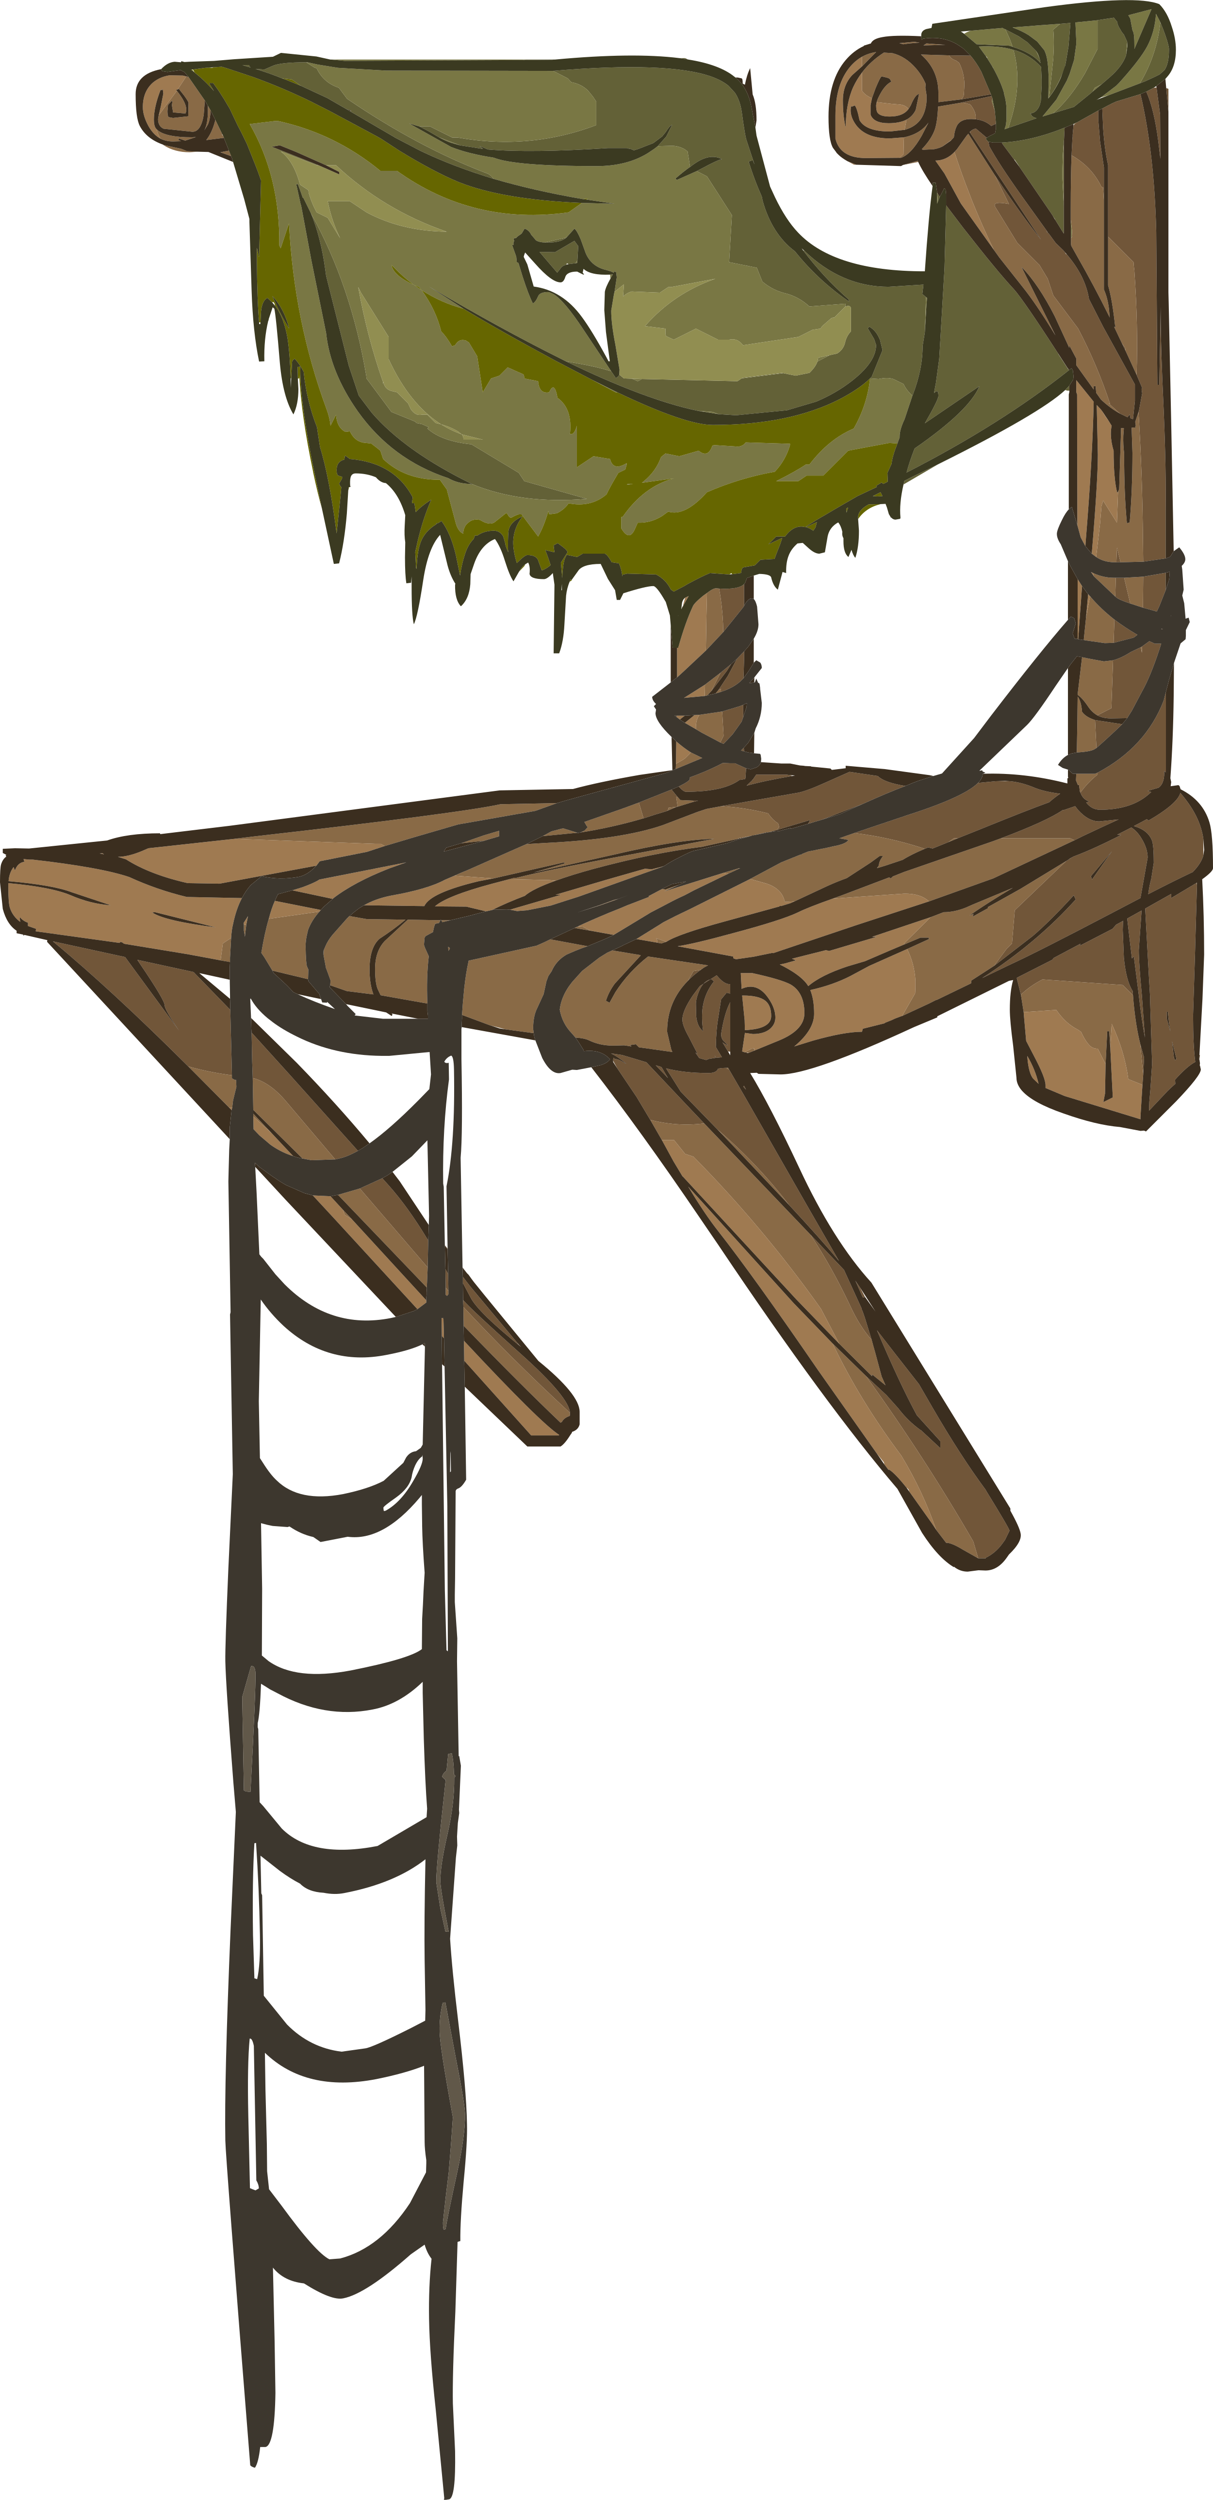<?xml version="1.0" encoding="UTF-8" standalone="no"?>
<svg xmlns:ffdec="https://www.free-decompiler.com/flash" xmlns:xlink="http://www.w3.org/1999/xlink" ffdec:objectType="frame" height="451.5px" width="219.1px" xmlns="http://www.w3.org/2000/svg">
  <g transform="matrix(1.0, 0.0, 0.0, 1.0, 0.0, 0.0)">
    <use ffdec:characterId="1618" height="451.5" transform="matrix(1.0, 0.0, 0.0, 1.0, 0.0, 0.0)" width="219.1" xlink:href="#shape0"/>
  </g>
  <defs>
    <g id="shape0" transform="matrix(1.0, 0.0, 0.0, 1.0, 0.0, 0.0)">
      <path d="M209.6 4.05 L210.1 5.3 Q211.0 7.65 211.15 8.75 L211.15 9.05 Q211.15 11.45 210.35 12.65 L209.45 13.45 208.65 13.85 206.8 14.7 205.9 15.05 Q208.9 10.1 209.6 4.05 M95.05 10.75 L100.3 10.75 99.75 10.8 94.4 10.85 95.05 10.75 M122.75 10.5 L123.75 10.5 124.3 10.75 122.75 10.5 M180.95 25.75 Q186.45 25.45 192.3 23.05 L192.2 25.1 Q191.85 28.55 191.9 32.3 L191.95 33.25 192.15 37.25 192.15 42.2 190.6 39.7 190.55 39.55 190.25 39.15 190.15 38.95 189.75 38.35 184.15 30.15 183.9 29.75 183.25 28.8 183.2 28.85 181.15 26.1 180.95 25.75 M203.6 7.55 L203.4 10.0 Q202.7 12.0 200.45 13.95 L198.95 15.25 197.75 15.85 197.35 16.55 196.95 16.9 194.0 19.3 190.25 20.45 190.8 19.95 Q193.55 17.4 196.0 13.2 L198.25 8.85 198.25 3.65 198.85 3.55 201.2 3.2 201.8 3.95 Q201.85 4.55 202.35 5.3 L202.6 5.75 203.0 6.25 203.6 7.55 M191.5 4.3 L193.35 4.15 193.0 8.4 192.55 11.1 192.4 11.85 Q191.35 15.2 189.45 17.65 L189.55 17.3 190.25 10.6 Q190.45 7.45 190.25 5.35 L191.5 4.3 M183.05 9.0 Q184.35 9.35 185.35 9.95 186.95 10.85 188.05 12.1 L188.15 14.35 188.15 15.0 188.15 15.45 188.0 18.25 187.8 19.0 Q187.25 20.4 186.05 20.5 L186.35 20.8 186.3 20.8 Q186.5 21.15 187.25 21.35 L182.15 23.1 182.8 20.95 Q184.6 14.5 183.05 9.0 M181.6 5.3 L184.0 6.55 185.6 7.65 187.15 9.2 187.8 10.6 187.95 11.4 Q186.4 9.55 182.9 8.45 L182.4 7.05 181.6 5.3 M169.3 34.85 L169.75 35.55 169.4 36.45 169.3 34.85 M170.95 37.15 L173.95 41.1 Q180.2 49.1 183.15 52.25 184.85 54.15 191.1 63.8 L191.2 64.0 192.95 66.7 193.0 66.7 193.1 66.85 Q180.75 76.65 163.75 85.35 164.3 83.3 165.2 81.0 175.1 74.15 176.9 69.75 L167.05 76.45 Q169.5 72.2 169.5 71.5 169.5 70.7 169.25 70.65 L169.0 70.75 168.7 71.0 169.05 69.15 169.65 64.75 170.6 48.45 170.9 37.15 170.95 37.15 M193.15 69.65 L193.15 70.55 192.8 70.55 192.4 70.45 193.15 69.65 M169.45 83.85 L163.2 87.5 163.35 86.85 164.4 86.3 169.45 83.85 M167.25 53.65 L167.05 60.05 166.65 62.5 Q166.65 66.7 164.9 71.25 L164.8 71.5 164.7 71.35 Q163.7 70.45 163.2 69.35 L161.35 68.45 Q160.3 68.1 158.7 68.45 L157.15 68.35 157.45 68.05 159.4 63.25 158.95 61.4 Q158.25 59.65 157.0 59.0 L156.75 59.3 157.9 61.25 158.25 62.3 Q158.25 65.85 152.5 69.8 150.15 71.4 147.4 72.55 L142.15 74.1 132.95 75.0 129.8 74.8 128.7 74.4 126.05 74.2 Q116.5 72.2 102.2 65.25 L104.65 65.7 Q107.6 66.2 110.4 67.05 L111.25 68.3 111.75 67.9 111.85 67.65 112.7 68.35 114.15 68.4 115.2 68.85 115.95 68.45 133.2 68.85 133.95 68.35 141.5 67.4 143.7 67.85 146.2 67.35 Q147.3 66.3 147.65 65.3 L149.85 64.15 151.2 63.85 Q152.35 63.15 152.65 61.85 152.9 60.7 153.7 59.85 L153.7 55.85 Q153.75 55.0 152.7 55.35 L152.7 54.85 146.2 55.35 Q144.4 53.7 142.15 53.05 139.65 52.5 137.7 50.85 L136.7 48.35 131.7 47.35 132.2 38.85 127.7 31.85 125.85 30.9 126.9 30.35 Q129.8 28.8 130.4 28.75 128.4 27.7 125.85 29.3 125.3 29.65 124.65 30.15 L124.2 27.35 123.65 26.95 Q122.35 26.2 120.7 26.35 L118.8 26.4 120.35 24.65 121.4 22.55 Q120.95 22.7 120.25 23.85 L119.6 24.65 118.0 25.85 115.3 26.9 114.5 27.15 113.9 26.9 113.35 26.8 113.25 26.75 109.75 26.75 Q96.0 27.65 88.15 27.0 L86.6 26.35 87.25 26.9 83.1 26.25 79.3 24.8 77.5 23.75 75.8 22.85 77.7 22.85 81.7 24.85 82.7 24.85 Q95.7 27.15 107.7 22.6 L107.7 18.35 107.1 17.45 106.2 16.35 Q104.95 15.15 103.2 14.85 L102.55 14.15 99.9 12.8 Q120.7 11.05 128.55 13.85 130.45 14.55 131.6 15.5 L132.75 16.75 Q133.65 18.1 133.95 20.05 L134.0 20.35 Q134.6 24.8 134.9 25.5 L136.25 29.6 136.25 29.65 136.0 29.0 Q135.4 29.0 135.25 29.25 136.0 31.65 136.9 33.85 L137.6 35.5 137.75 36.25 Q139.45 42.3 143.6 45.4 147.75 50.6 153.4 54.5 L153.25 54.05 Q148.7 50.05 145.05 45.2 L145.3 45.3 Q152.05 51.8 160.5 51.8 L166.8 51.4 166.6 53.1 167.25 53.65 M113.35 26.8 L113.35 26.75 113.35 26.8 M89.15 32.3 Q81.9 30.1 75.95 27.25 L71.35 24.85 71.2 24.75 63.15 20.05 63.5 20.0 62.65 19.75 59.1 17.7 54.35 15.5 52.7 14.35 50.95 14.15 Q49.1 13.4 47.25 12.8 L46.15 12.45 47.75 12.55 49.25 11.9 Q50.65 11.25 55.3 11.25 L56.8 12.2 57.2 12.35 Q58.45 14.95 61.2 15.85 L62.7 17.85 Q75.55 26.6 87.9 31.3 88.55 31.5 89.15 32.3 M102.3 47.8 Q101.6 48.0 101.35 48.35 L100.65 49.25 97.45 45.5 100.25 45.55 103.75 43.5 104.45 44.45 104.3 47.0 103.95 47.55 102.7 47.7 102.4 47.55 102.3 47.8 M102.2 43.0 Q101.15 43.8 99.05 43.8 L98.4 43.8 102.15 42.95 102.2 43.0 102.2 42.85 102.45 42.75 102.35 42.85 102.2 43.0 M56.15 38.5 Q63.45 51.65 66.15 67.85 L66.2 68.35 70.7 74.4 75.0 76.15 75.2 76.4 76.2 76.6 77.45 77.15 77.2 77.4 Q79.75 79.7 85.15 80.25 L93.7 85.4 94.7 86.9 106.0 90.1 Q94.1 91.1 85.2 87.4 73.15 81.5 67.15 74.55 L64.8 71.45 63.0 66.05 58.9 49.8 58.75 48.7 Q57.95 42.85 56.15 38.5 M43.9 11.8 L43.9 11.75 45.05 11.75 45.05 12.0 45.3 12.2 43.9 11.8" fill="#636137" fill-rule="evenodd" stroke="none"/>
      <path d="M205.9 15.05 L200.25 17.2 198.85 17.6 201.6 15.5 201.8 15.3 202.15 14.95 202.55 14.5 Q205.95 10.7 207.2 8.4 208.6 5.75 208.8 2.5 L209.3 3.45 209.6 4.05 Q208.9 10.1 205.9 15.05 M59.65 10.75 L95.05 10.75 94.4 10.85 62.3 11.0 59.65 10.75 M179.25 17.75 L179.7 20.1 179.5 19.45 179.15 18.3 179.25 17.75 M204.55 5.45 L204.15 3.35 203.8 2.75 208.0 1.65 205.65 7.1 204.9 8.85 204.9 8.25 Q204.9 6.3 204.7 5.8 L204.55 5.45 M203.4 10.0 L203.6 7.55 203.65 8.3 203.4 10.0 M198.25 3.65 L198.25 8.85 196.0 13.2 Q193.55 17.4 190.8 19.95 L190.25 20.45 188.3 21.05 190.8 18.0 192.7 14.55 193.2 13.35 194.0 10.85 194.4 8.0 194.4 7.35 194.25 4.05 198.25 3.65 M197.35 16.55 L197.75 15.85 198.95 15.25 197.35 16.55 M191.5 4.3 L190.25 5.35 Q190.45 7.45 190.25 10.6 L189.55 17.3 189.45 17.65 Q191.35 15.2 192.4 11.85 L192.35 11.95 191.6 14.1 Q190.7 16.1 189.35 17.8 L189.4 15.05 189.4 14.95 189.4 13.7 Q189.3 10.5 188.75 9.35 L188.65 9.1 187.35 7.5 185.8 6.35 Q184.6 5.6 183.0 5.0 L182.9 4.95 185.5 4.75 188.0 4.55 191.5 4.3 M183.05 9.0 Q184.6 14.5 182.8 20.95 L182.15 23.1 181.45 23.35 181.7 22.55 181.8 21.5 181.8 19.85 Q181.8 18.55 181.4 17.1 L181.35 16.95 181.35 16.85 181.3 16.6 Q180.7 14.65 179.4 12.3 L179.4 12.25 179.2 11.95 179.05 11.7 178.3 10.5 178.3 10.35 178.05 10.1 178.0 10.05 176.8 8.4 Q180.45 8.2 183.05 9.0 M181.6 5.3 L182.4 7.05 182.9 8.45 182.3 8.25 176.4 8.0 176.35 7.95 174.15 6.1 Q174.6 5.8 175.3 5.55 L181.1 5.05 181.25 5.15 181.6 5.3 M187.8 10.6 L187.15 9.2 187.35 9.5 187.5 9.75 187.8 10.6 M169.25 34.8 L169.3 34.85 169.4 36.45 169.25 36.8 169.25 35.0 169.25 34.8 M192.15 37.25 L191.95 33.25 191.9 32.3 Q191.85 28.55 192.2 25.1 L192.15 25.8 192.15 37.25 M189.75 38.35 L190.15 38.95 189.75 38.35 M193.45 43.0 L193.4 39.5 193.65 41.75 193.6 42.65 193.65 42.8 193.45 43.0 M167.05 60.05 L167.25 53.65 167.45 53.8 167.35 55.1 167.05 60.05 M99.9 12.8 L102.55 14.15 103.2 14.85 Q104.95 15.15 106.2 16.35 L107.1 17.45 107.7 18.35 107.7 22.6 Q95.7 27.15 82.7 24.85 L81.7 24.85 77.7 22.85 75.8 22.85 73.9 22.3 81.5 26.55 Q84.7 27.8 89.05 28.45 L89.25 28.5 Q93.1 30.0 107.75 30.0 113.3 30.0 117.1 27.6 L118.15 26.9 118.8 26.4 120.7 26.35 Q122.35 26.2 123.65 26.95 L124.2 27.35 124.65 30.15 Q123.5 30.95 122.0 32.25 L122.25 32.5 125.85 30.9 127.7 31.85 132.2 38.85 131.7 47.35 136.7 48.35 137.7 50.85 Q139.65 52.5 142.15 53.05 144.4 53.7 146.2 55.35 L152.7 54.85 152.7 55.35 150.7 57.35 Q150.2 57.35 150.0 57.6 L148.85 58.6 Q148.55 58.8 148.2 59.35 L146.8 59.55 144.2 60.85 134.2 62.35 Q133.2 61.0 131.7 61.35 L129.7 61.35 125.7 59.35 121.7 61.35 120.3 60.7 120.2 60.35 120.2 59.35 116.5 58.9 Q121.65 53.0 129.2 50.35 L121.2 51.85 120.7 51.85 119.2 52.85 114.1 52.65 Q113.2 52.9 112.55 53.55 L112.7 51.35 111.0 52.7 111.4 50.1 111.3 49.2 111.0 49.0 110.85 49.25 110.3 49.0 109.65 48.8 Q106.55 48.15 105.6 45.2 L104.9 43.25 Q104.2 41.6 103.75 41.3 L102.45 42.75 102.2 42.85 102.2 43.0 102.15 42.95 98.4 43.8 Q96.85 43.7 96.6 43.15 L95.95 42.4 Q95.55 41.55 94.75 41.3 L94.25 42.15 94.0 42.35 93.5 42.7 93.2 43.0 92.9 43.0 92.75 43.3 92.9 43.45 92.75 43.8 92.75 44.25 92.5 44.25 93.25 46.35 93.35 47.35 93.65 47.5 94.4 49.95 Q95.45 53.2 96.25 54.8 96.75 54.55 97.2 53.5 97.5 52.75 99.0 52.75 L99.25 52.8 99.95 53.1 Q101.9 54.25 105.4 59.55 L110.4 67.05 Q107.6 66.2 104.65 65.7 L102.2 65.25 101.1 64.7 Q90.25 59.3 77.5 51.75 L83.7 55.75 Q79.7 54.7 76.15 52.4 L75.7 51.85 74.75 51.45 Q72.9 50.1 71.2 48.35 L70.7 47.85 Q71.1 49.8 74.75 51.45 L76.15 52.4 Q78.7 55.85 79.7 59.85 80.65 60.8 81.65 62.55 L82.2 62.35 Q82.9 61.1 84.15 61.5 L84.7 61.85 86.2 64.35 87.2 70.85 88.7 68.35 90.2 67.85 91.7 66.35 94.4 67.55 Q94.7 67.6 94.7 68.35 L97.2 68.85 Q97.4 71.2 99.2 70.85 100.15 68.7 100.7 71.85 103.45 73.8 102.95 78.4 L103.2 78.4 Q103.75 78.4 104.2 76.9 L104.2 84.4 107.2 82.4 110.2 82.9 Q110.75 85.15 113.2 83.65 L113.2 83.9 112.95 84.8 111.7 85.4 Q110.15 88.0 109.55 89.3 106.7 91.7 102.7 90.9 102.05 91.95 100.6 92.7 L99.2 92.9 99.05 92.3 Q98.25 95.1 97.2 96.9 L94.2 92.9 93.7 92.9 Q93.15 93.05 92.45 93.45 92.05 93.65 91.7 92.9 L91.45 92.65 89.3 94.35 Q88.35 94.95 86.7 93.9 85.45 93.65 84.65 94.35 84.1 94.75 83.9 95.3 83.65 95.8 83.7 96.4 82.85 96.05 82.4 94.75 L82.3 94.4 80.7 88.4 79.45 86.65 Q73.2 86.7 69.2 82.9 L68.7 81.4 68.15 80.95 67.05 80.1 65.65 79.95 Q64.0 79.65 63.2 77.9 L62.4 78.0 Q60.85 77.25 60.7 74.9 L59.7 76.9 Q59.55 75.4 59.0 73.95 53.1 58.0 52.2 40.35 L50.7 44.85 50.45 44.35 Q50.6 31.95 45.1 22.4 L49.7 21.85 50.2 21.85 Q60.5 24.1 68.7 30.85 L71.7 30.85 Q85.5 40.75 102.7 38.35 L105.1 36.65 111.0 36.8 105.95 36.05 106.2 35.85 105.2 35.95 Q96.5 34.45 89.15 32.3 88.55 31.5 87.9 31.3 75.55 26.6 62.7 17.85 L61.2 15.85 Q58.45 14.95 57.2 12.35 L56.8 12.2 55.3 11.25 55.55 11.25 57.35 11.65 61.05 12.25 69.75 12.75 99.75 12.8 99.9 12.8 M79.3 24.8 L83.1 26.25 81.5 25.8 Q80.45 25.45 79.3 24.8 M113.35 26.8 L113.35 26.75 113.35 26.8 M149.85 64.15 L147.65 65.3 147.8 64.6 149.85 64.15 M141.5 67.4 L133.95 68.35 134.25 68.2 141.2 67.35 141.5 67.4 M115.95 68.45 L115.2 68.85 114.15 68.4 115.95 68.45 M126.05 74.2 L128.7 74.4 129.8 74.8 126.05 74.2 M157.15 68.35 L158.7 68.45 Q160.3 68.1 161.35 68.45 L163.2 69.35 Q163.7 70.45 164.7 71.35 L164.8 71.5 163.4 75.7 Q162.5 77.6 162.5 78.8 L162.5 79.0 162.1 80.1 160.65 80.0 153.2 81.4 148.7 85.9 145.7 85.9 144.2 86.9 140.2 86.9 Q143.7 85.15 145.55 83.9 L146.2 83.9 Q149.7 79.3 154.2 77.4 156.65 73.1 157.15 68.35 M110.25 50.35 L110.2 49.6 110.7 49.55 110.25 50.35 M103.95 47.55 L104.3 47.0 104.25 47.5 103.95 47.55 M111.6 70.9 L111.2 70.85 106.85 68.55 111.6 70.9 M83.4 78.45 Q83.75 78.85 83.7 79.4 L87.2 79.4 83.4 78.45 82.7 77.9 Q81.25 77.05 79.7 76.65 73.95 73.0 70.2 64.85 L70.2 60.85 65.2 52.85 64.7 51.85 Q66.3 60.75 69.15 68.9 L69.2 69.35 69.25 68.9 Q69.4 70.2 70.65 70.6 L71.7 70.85 73.7 72.85 74.2 73.9 Q75.05 75.15 76.2 74.9 L77.2 74.9 78.7 76.4 79.7 76.65 Q81.45 77.75 83.4 78.45 M56.15 38.5 L54.8 35.75 54.7 35.75 54.1 34.05 53.8 33.25 53.5 33.3 53.65 33.9 54.3 36.85 54.4 37.15 56.25 47.05 58.9 60.1 Q59.65 67.2 64.6 74.25 70.8 83.0 80.95 86.35 82.7 87.35 84.9 87.4 L85.4 87.5 85.2 87.4 Q94.1 91.1 106.0 90.1 L94.7 86.9 93.7 85.4 85.15 80.25 Q79.75 79.7 77.2 77.4 L77.45 77.15 76.2 76.6 75.2 76.4 75.0 76.15 70.7 74.4 66.2 68.35 66.15 67.85 Q63.45 51.65 56.15 38.5 M114.35 87.4 L113.25 87.55 113.35 87.4 114.35 87.4 M119.4 82.55 L120.2 81.9 122.7 82.4 126.2 81.4 Q127.85 82.8 128.65 80.55 128.7 80.4 129.2 80.4 L133.2 80.65 Q134.15 80.65 134.7 79.9 L142.7 80.15 142.7 80.4 Q141.9 83.15 139.95 85.2 133.7 86.3 127.7 88.9 123.7 93.35 120.7 92.4 L119.6 93.2 Q117.5 94.5 115.2 94.4 L114.75 95.4 Q113.7 97.95 112.2 95.4 L112.2 93.4 112.5 93.3 Q116.3 87.85 121.7 86.4 L115.95 87.2 116.25 86.95 Q118.5 85.1 119.4 82.55 M43.9 11.75 L43.9 11.8 43.85 11.75 43.9 11.75 M57.55 29.85 L57.2 29.85 50.7 27.35 51.25 27.8 Q53.2 29.6 54.2 33.35 L55.7 34.35 55.75 34.8 Q56.25 36.6 57.2 38.35 L59.2 39.35 61.45 43.05 Q59.9 39.9 59.2 36.35 L63.2 36.35 66.2 38.35 Q72.5 41.75 80.7 41.85 69.35 37.95 60.7 29.85 L58.9 29.85 53.5 27.45 50.55 26.25 49.1 26.5 57.55 29.85" fill="#797744" fill-rule="evenodd" stroke="none"/>
      <path d="M210.65 15.9 L211.05 16.05 211.05 20.25 210.65 15.9 M216.65 190.55 L216.75 190.55 216.65 191.35 216.6 191.4 216.65 190.55 M83.55 228.9 L84.35 229.95 83.55 228.95 83.55 228.9 M175.3 10.05 Q176.35 11.25 177.25 12.95 L179.0 17.05 178.65 17.1 173.65 17.95 173.75 17.85 174.05 17.35 174.1 17.1 174.2 15.2 Q174.15 13.15 173.25 11.35 L172.7 10.95 Q171.7 10.6 171.45 10.0 L175.3 10.05 M179.1 17.35 L179.25 17.75 179.15 18.3 179.5 19.45 179.7 20.1 179.9 22.35 179.05 22.75 Q177.95 21.75 176.3 21.55 L176.2 21.55 Q176.45 20.35 175.25 18.85 L174.25 18.6 173.55 18.55 179.1 17.35 M178.25 24.9 Q178.1 24.95 178.05 25.05 L178.45 25.55 178.55 25.6 178.7 26.4 Q180.35 29.5 184.7 35.6 L189.3 42.0 188.9 41.75 189.45 42.2 190.7 43.9 192.05 45.2 192.35 45.55 192.55 45.9 192.65 45.9 Q196.05 49.85 196.7 54.0 L199.25 59.0 205.0 69.45 205.0 72.4 204.65 75.7 204.2 75.55 204.05 74.85 203.65 75.35 202.3 74.7 200.25 72.85 200.5 72.9 Q198.2 65.95 194.75 59.35 L190.25 53.35 189.25 50.35 187.75 47.85 183.75 43.85 179.75 37.35 179.7 37.2 Q179.4 36.3 182.25 36.85 L179.7 31.65 Q184.6 39.0 188.05 43.3 L175.25 24.0 175.25 23.75 Q175.8 23.25 176.3 23.25 L178.25 24.9 M194.4 22.15 L194.45 22.15 198.4 19.95 198.4 21.9 198.7 25.55 199.4 30.25 199.4 36.4 199.25 33.85 198.95 33.75 Q197.2 30.1 193.55 28.05 L193.7 25.15 193.75 24.7 193.75 24.4 193.75 24.35 193.9 22.7 194.05 22.45 194.05 22.4 194.25 22.35 194.4 22.15 M199.1 19.6 Q201.4 18.35 201.9 18.25 L206.0 17.0 Q208.5 27.6 208.85 41.85 L209.05 69.5 209.4 69.5 209.65 55.4 209.65 56.85 Q209.65 62.6 210.2 74.2 210.65 84.9 210.55 92.1 L210.55 100.85 206.5 101.45 206.45 97.7 Q206.35 85.85 205.65 74.4 L205.75 74.05 206.3 71.05 206.2 70.3 206.3 70.05 205.3 67.7 Q205.6 58.95 204.9 48.9 L204.8 48.05 204.75 47.35 200.15 42.75 200.15 29.8 Q199.5 26.95 199.25 23.1 L199.1 19.6 M207.05 16.55 L208.4 15.85 208.9 15.8 209.55 20.75 209.6 28.7 209.2 25.4 Q208.45 19.7 207.05 16.55 M202.65 62.0 L203.25 62.85 203.3 63.35 202.65 62.0 M201.65 101.55 L201.75 98.9 202.4 101.55 201.65 101.55 M210.55 103.45 L210.55 106.6 209.4 109.5 208.95 110.45 207.9 110.15 206.45 109.75 206.5 104.15 210.55 103.45 M204.15 109.0 Q202.2 108.35 201.7 107.95 L201.45 107.75 201.55 104.35 203.05 104.35 204.15 109.0 M206.3 116.75 L207.6 115.8 208.6 116.25 209.75 116.25 209.4 117.35 Q207.8 122.2 206.3 124.85 L204.45 128.35 203.6 129.7 200.65 129.75 Q199.25 129.75 198.2 129.2 L200.75 127.9 201.05 119.25 Q202.55 118.85 204.25 117.75 L206.05 116.9 206.25 117.9 206.3 116.75 M209.8 113.55 L209.85 113.55 210.05 113.65 209.75 113.65 209.8 113.55 M202.7 130.8 L201.4 132.05 199.5 133.8 198.05 135.1 197.8 130.05 202.7 130.8 M198.25 139.55 Q206.95 134.95 210.2 126.5 L210.6 124.95 210.6 139.5 210.3 139.25 210.3 139.55 Q210.3 141.5 209.3 142.25 L207.3 142.85 207.95 143.05 207.5 143.45 Q204.3 146.25 198.7 146.25 197.2 146.25 196.2 144.95 L196.75 144.75 Q195.6 144.4 195.15 143.15 196.5 141.3 198.25 139.9 L198.25 139.55 M201.3 111.9 Q203.2 113.35 205.45 114.65 L204.8 115.15 201.15 116.1 201.3 111.9 M217.35 154.55 Q216.95 155.95 215.45 157.5 212.15 159.05 207.4 161.5 207.6 159.95 207.95 158.7 L208.4 155.85 Q208.4 152.55 208.05 151.75 207.3 149.9 204.8 149.2 L207.15 147.95 207.45 148.2 Q212.7 145.15 213.2 143.2 215.3 145.65 216.3 147.9 217.05 149.55 217.35 151.4 L217.35 152.6 217.35 154.55 M163.55 141.95 Q160.25 143.2 155.95 145.15 L148.45 148.05 Q147.35 148.35 145.95 148.8 L146.35 148.1 140.35 149.9 140.75 149.4 140.55 148.7 Q139.55 148.1 138.75 146.9 134.55 145.85 130.3 145.6 L135.65 144.65 144.25 143.15 Q145.85 142.8 148.95 141.4 L153.45 139.4 158.55 140.15 Q159.75 141.35 163.55 141.95 M115.4 144.95 L121.3 142.6 122.4 143.95 122.15 143.95 122.4 145.7 122.3 145.7 122.05 145.75 120.75 145.9 120.65 146.3 120.5 146.45 120.4 146.5 118.25 147.15 116.25 147.8 115.4 144.95 M122.6 142.05 Q124.6 141.05 124.6 140.7 L124.6 140.4 Q128.05 139.15 130.55 137.8 L131.8 137.85 132.75 137.85 134.75 138.75 134.75 138.8 134.75 139.0 134.65 140.5 134.6 140.7 133.75 140.85 133.6 140.85 Q130.7 143.0 123.9 143.0 123.45 143.0 122.6 142.05 M176.65 141.4 L179.85 141.1 179.95 141.1 182.4 141.1 Q184.45 141.25 186.95 142.3 188.7 143.0 191.5 143.35 190.6 143.95 189.5 144.9 185.35 146.4 177.0 149.8 L173.0 151.4 172.3 151.4 171.3 152.1 168.45 153.25 167.65 153.05 167.05 153.3 Q160.7 151.2 154.3 150.45 L163.95 147.2 Q174.1 143.95 176.65 141.4 M126.6 175.15 Q125.25 176.1 124.25 177.15 L125.25 175.4 126.6 175.15 M180.8 151.4 Q189.05 148.3 191.95 146.3 L192.15 146.3 194.2 145.6 194.7 146.25 194.75 146.3 Q196.6 148.35 198.55 148.35 L202.05 148.0 Q199.1 149.35 195.6 151.0 L194.1 151.75 193.3 151.4 180.8 151.4 M192.6 155.5 L193.5 154.95 192.95 155.2 194.1 154.6 194.15 154.6 Q197.6 153.3 202.5 150.8 L201.8 150.75 Q203.15 150.05 204.35 149.45 205.4 150.1 206.2 151.45 207.3 153.25 207.3 154.9 L206.0 162.2 200.75 164.95 Q187.4 171.95 182.6 174.15 L177.4 176.65 Q187.3 170.25 194.3 162.45 L193.95 161.7 Q189.7 166.35 186.55 169.05 L179.55 174.45 181.8 171.4 182.8 170.4 183.3 164.4 192.6 155.5 M197.25 158.85 L200.85 153.75 197.05 158.25 197.25 158.85 M184.4 179.65 L183.65 176.65 183.75 176.55 190.05 173.35 190.35 173.0 195.15 170.45 195.05 170.8 200.95 167.75 201.6 167.0 202.9 166.3 202.85 166.4 202.8 167.95 203.0 172.95 Q203.4 177.15 204.6 179.0 L204.65 179.75 202.8 177.9 188.3 176.9 Q186.05 178.05 184.4 179.65 M205.95 188.5 L206.65 191.0 206.5 194.05 205.95 188.5 M216.15 159.45 L216.2 159.9 215.85 172.35 215.5 183.4 Q215.5 188.8 215.9 191.8 214.45 192.55 212.25 195.0 L212.3 195.75 Q211.6 196.35 210.85 197.1 L207.55 200.6 207.6 198.95 207.8 196.6 208.1 192.15 207.75 181.0 207.75 180.3 207.5 176.05 206.85 164.1 208.35 163.25 211.55 161.45 211.55 162.2 216.15 159.45 M203.6 165.9 L206.2 164.45 205.7 171.6 Q205.7 173.95 206.25 179.7 L206.8 187.4 Q206.15 183.9 205.65 179.35 L204.8 172.75 204.45 173.1 203.6 165.9 M210.75 184.0 L211.4 186.3 Q211.1 184.6 210.95 182.7 L210.75 182.75 210.75 184.0 M212.25 191.5 L212.5 191.25 211.7 188.05 212.05 191.05 212.25 191.5 M9.65 170.1 L9.95 170.1 22.6 172.85 32.35 186.15 Q29.75 182.35 29.75 181.6 29.75 180.65 25.4 174.25 L24.8 173.35 34.95 175.55 41.6 182.4 41.9 194.2 Q37.7 193.65 34.0 192.6 20.05 178.7 9.65 170.1 M64.65 207.85 Q62.7 208.95 61.2 209.25 L60.55 209.4 51.7 198.95 Q48.75 195.45 45.65 194.7 L45.55 191.7 45.45 186.5 52.2 193.95 64.65 207.85 M134.4 105.5 L134.4 109.4 134.35 109.55 130.65 114.15 130.6 112.55 Q130.45 109.4 129.9 106.3 133.4 106.5 134.4 105.5 M130.15 121.5 L132.05 119.95 131.3 121.15 128.5 124.8 130.15 121.5 M133.1 119.0 L134.4 117.65 134.4 119.25 134.3 122.5 133.75 123.05 Q132.4 124.25 130.25 124.95 L130.2 124.4 129.75 124.65 131.45 122.1 133.1 119.0 M130.45 128.5 L133.6 127.55 134.25 127.3 134.25 127.65 134.25 129.5 133.95 130.35 132.35 132.6 130.7 134.35 130.1 134.1 130.7 132.9 130.45 128.5 M134.4 135.7 L133.85 135.55 134.35 135.05 134.4 135.7 M125.25 144.6 L126.1 144.6 125.15 144.85 125.25 144.6 M143.15 140.15 Q138.35 140.95 134.85 141.9 L135.85 140.95 135.9 140.85 136.15 140.6 136.15 140.55 136.6 139.9 142.05 139.9 142.65 140.0 143.15 140.15 M133.55 151.45 L133.25 151.4 135.75 150.95 133.55 151.45 M80.35 224.9 L80.85 225.5 80.85 225.65 80.35 225.0 80.35 224.9 M80.95 230.1 L81.0 233.15 80.5 232.55 80.45 229.2 80.95 230.1 M110.75 191.6 Q110.75 191.0 110.9 191.05 L111.0 191.25 Q111.8 191.25 113.0 192.1 L113.1 192.1 Q111.7 190.9 110.35 190.25 L112.4 190.55 116.75 191.85 124.3 199.85 127.2 202.9 Q122.2 203.5 117.45 202.25 L115.0 198.15 111.5 192.95 110.75 191.6 M146.4 223.0 L152.45 229.35 155.6 236.25 155.6 236.4 155.8 236.8 156.25 238.1 157.45 242.0 Q155.3 239.6 153.55 235.8 150.35 229.0 146.4 223.0 M118.45 192.4 L119.3 192.65 119.5 192.75 120.65 194.7 118.45 192.4 M131.8 177.75 L131.9 177.75 131.9 179.45 131.25 179.3 130.25 180.5 129.75 183.75 Q129.35 185.95 129.3 189.1 L130.4 190.95 129.35 191.05 129.1 190.65 129.1 190.7 129.3 191.05 128.05 191.25 127.55 191.45 126.3 191.1 125.6 190.1 126.0 190.35 124.4 187.25 Q123.25 185.2 123.25 184.15 123.25 182.6 125.1 179.85 L126.4 178.1 129.45 176.15 129.8 176.55 Q130.9 177.75 131.8 177.75 M128.95 177.25 L128.5 176.85 Q127.05 177.1 126.25 179.05 125.7 180.4 125.7 181.35 L125.75 183.55 Q125.95 185.45 127.0 186.25 126.65 183.6 126.95 181.75 127.35 179.3 128.95 177.25 M131.5 189.9 L130.5 188.25 Q130.9 188.6 131.5 188.8 L130.65 187.95 Q130.25 187.5 130.25 186.75 130.85 182.95 131.9 181.0 L131.9 189.95 131.5 189.9 M131.5 192.85 L131.25 193.05 131.65 193.1 134.5 198.0 145.85 217.85 151.55 227.75 Q148.3 223.85 142.55 217.65 136.75 210.1 129.6 204.0 L122.95 197.15 120.3 192.95 Q123.55 193.8 128.0 193.8 129.4 193.8 129.7 193.0 L130.4 192.9 130.5 192.9 131.5 192.85 M134.75 196.8 L134.25 196.25 134.4 196.1 134.75 196.8 M156.4 248.5 L160.1 251.95 162.25 254.35 Q164.0 256.65 166.3 258.3 L166.35 258.3 169.85 261.55 169.85 260.3 165.6 255.6 Q162.5 249.9 158.4 240.25 L161.7 244.5 166.0 250.0 168.4 254.15 Q173.5 262.95 178.1 269.15 L178.1 269.2 Q182.25 275.95 182.35 276.45 L181.55 278.1 181.05 278.8 Q179.8 280.5 178.05 281.35 L178.05 281.45 176.7 281.45 175.8 278.4 Q166.95 263.1 156.4 248.5 M156.25 234.25 L155.85 234.35 154.5 231.3 155.35 232.55 156.25 234.25 M83.6 230.6 L84.95 232.35 93.5 242.6 93.5 242.65 94.05 243.2 94.15 243.3 Q86.35 237.0 85.0 234.35 L83.6 231.7 83.6 230.6 M83.65 234.8 Q85.05 236.45 94.1 244.55 102.85 252.4 102.95 255.2 L102.45 254.7 Q92.25 245.25 83.7 236.05 L83.65 234.8 M77.35 224.05 L77.25 228.9 76.55 228.1 65.0 214.65 69.05 212.8 70.0 213.85 Q73.7 217.95 77.35 224.05" fill="#715639" fill-rule="evenodd" stroke="none"/>
      <path d="M35.75 27.4 L34.25 27.5 Q31.55 27.5 29.6 26.25 L29.6 26.2 32.65 26.85 32.8 26.9 33.8 27.3 35.75 27.4 M165.85 29.25 L163.1 29.8 165.75 29.05 165.85 29.25 M194.1 22.3 L194.4 22.15 194.25 22.35 194.05 22.4 194.1 22.3 M200.15 42.75 L204.75 47.35 204.8 48.05 204.9 48.9 Q205.6 58.95 205.3 67.7 L203.3 63.35 203.25 62.85 202.65 62.0 201.25 59.05 201.55 59.0 201.4 58.75 Q200.9 54.1 200.15 51.55 L200.15 42.75 M205.65 74.4 Q206.35 85.85 206.45 97.7 L206.5 101.45 202.4 101.55 201.75 98.9 201.65 101.55 201.35 101.55 Q199.4 101.55 198.0 100.6 L198.7 94.6 198.95 91.45 199.25 90.4 201.75 94.4 201.95 88.8 202.15 88.35 202.5 77.3 203.0 77.35 202.9 78.7 Q202.85 80.3 203.05 81.9 203.05 89.3 203.55 94.5 L204.05 94.35 Q204.55 88.5 204.55 81.8 L204.4 77.3 204.4 77.25 205.15 77.2 205.05 77.1 205.15 76.85 205.05 76.2 205.65 74.4 M193.55 28.05 Q197.2 30.1 198.95 33.75 L199.25 33.85 199.4 36.4 199.4 52.3 Q200.05 53.75 200.3 55.7 L200.45 57.35 Q197.55 51.5 194.65 46.45 L193.5 44.4 193.45 44.05 193.45 43.0 193.65 42.8 193.6 42.65 193.65 41.75 193.4 39.5 193.4 37.6 Q193.4 32.1 193.55 28.05 M171.45 10.0 Q171.7 10.6 172.7 10.95 L173.25 11.35 Q174.15 13.15 174.2 15.2 L174.1 17.1 174.05 17.35 173.75 17.85 173.65 17.95 169.5 18.45 169.5 16.85 Q169.5 12.6 166.4 9.9 L166.35 9.85 171.45 10.0 M165.15 7.55 L166.1 7.7 164.25 7.85 163.15 8.0 162.45 7.8 165.15 7.55 M155.7 13.1 Q157.25 11.05 159.65 9.5 L161.2 9.6 Q163.6 10.2 165.45 12.35 166.55 13.6 167.2 15.15 L167.15 15.85 167.35 17.1 Q167.45 18.55 167.1 19.8 166.35 22.65 163.4 23.45 L163.75 21.6 Q164.85 21.0 165.4 19.85 L166.0 17.0 Q165.35 17.0 164.5 19.05 L164.1 19.7 Q163.55 18.9 162.2 18.85 L161.0 18.75 158.35 18.45 Q158.5 17.85 159.0 16.95 159.9 15.3 161.0 14.75 L160.75 14.3 Q160.6 14.1 159.9 13.95 L159.25 13.8 Q159.0 13.9 158.15 15.95 L157.5 17.75 Q156.25 17.2 155.75 16.45 L155.7 16.35 155.7 13.1 M167.35 7.85 L170.75 8.1 166.8 8.2 167.35 7.85 M163.3 24.8 Q166.2 24.2 167.7 22.15 L166.5 24.5 Q164.6 27.85 162.75 28.5 L162.5 28.5 163.2 27.85 163.25 25.35 163.3 24.8 M155.7 10.25 Q156.9 9.6 158.25 9.4 L155.7 12.0 155.7 10.25 M170.25 26.45 Q169.35 26.9 168.3 27.0 L168.3 26.95 168.1 27.0 167.75 27.0 166.7 27.05 166.5 26.95 Q168.2 25.2 168.85 23.4 169.3 22.1 169.45 19.25 L173.55 18.55 174.25 18.6 175.25 18.85 Q176.45 20.35 176.2 21.55 173.55 21.25 172.8 22.8 172.4 23.65 172.3 24.8 L171.75 25.4 171.75 25.35 170.25 26.45 M175.25 24.0 L175.15 23.85 175.25 23.75 175.25 24.0 M179.7 31.65 L182.25 36.85 Q179.4 36.3 179.7 37.2 L179.75 37.35 183.75 43.85 187.75 47.85 189.25 50.35 190.25 53.35 194.75 59.35 Q198.2 65.95 200.5 72.9 L200.25 72.85 202.3 74.7 Q200.55 73.75 198.85 72.15 L198.0 70.95 197.9 69.75 197.55 69.75 197.55 70.35 194.4 65.95 194.4 64.75 193.15 62.4 193.15 62.85 190.5 57.1 Q187.6 51.4 184.55 48.25 L184.55 48.3 189.6 58.45 190.65 60.6 Q187.15 54.85 184.65 51.75 L180.5 46.5 179.5 45.1 Q177.35 40.65 175.6 36.3 L175.2 35.25 Q173.65 31.35 172.4 27.45 L172.85 26.95 174.6 24.5 174.9 24.15 179.7 31.65 M199.15 74.35 L200.15 75.85 199.75 75.4 199.15 74.35 M206.45 109.75 L204.15 109.0 203.05 104.35 206.5 104.15 206.45 109.75 M201.45 107.75 L197.55 104.05 197.5 103.95 197.55 103.55 Q199.35 104.35 201.2 104.35 L201.55 104.35 201.45 107.75 M206.3 116.75 L206.25 117.9 206.05 116.9 206.3 116.75 M201.05 119.25 L200.75 127.9 198.2 129.2 Q197.25 128.65 196.6 127.7 195.5 126.05 194.65 125.5 L194.65 125.4 195.45 118.7 196.95 119.0 199.4 119.45 201.05 119.25 M198.05 135.1 L197.8 135.25 Q197.15 135.75 194.5 135.9 L194.6 130.2 194.65 125.8 Q195.3 126.65 195.45 128.55 196.1 129.5 197.8 130.05 L198.05 135.1 M194.4 139.75 L197.8 139.75 198.25 139.55 198.25 139.9 Q196.5 141.3 195.15 143.15 L195.05 142.95 194.9 141.75 194.7 141.8 194.35 140.95 194.4 139.75 M201.15 116.1 L199.55 116.15 196.4 115.7 195.75 115.6 196.15 111.7 196.2 111.35 196.9 107.7 Q198.8 109.95 201.3 111.9 L201.15 116.1 M138.9 150.3 L138.65 150.35 138.55 150.3 135.75 150.95 133.25 151.4 133.55 151.45 126.75 152.95 Q117.9 154.05 107.15 156.95 103.15 158.05 100.4 159.05 L99.25 158.95 91.95 158.8 92.85 158.55 93.25 158.55 Q99.35 157.0 114.05 154.3 L129.0 151.5 Q122.4 151.65 111.15 154.3 L96.35 157.6 102.0 155.95 101.9 155.75 89.15 158.65 82.1 158.15 Q83.3 157.6 84.45 157.15 L93.15 153.3 95.1 152.45 98.4 152.25 Q112.2 151.6 119.65 149.05 L125.95 146.65 127.6 146.1 130.3 145.6 Q134.55 145.85 138.75 146.9 139.55 148.1 140.55 148.7 L140.75 149.4 140.35 149.9 138.9 150.3 M119.85 156.45 L119.65 156.55 119.5 156.55 119.85 156.45 M81.35 166.2 L79.9 166.55 79.7 166.2 81.35 166.2 M79.55 166.2 L79.3 166.7 78.6 166.85 78.4 167.45 78.2 168.35 77.0 169.0 76.85 169.1 76.7 169.35 76.6 170.4 76.6 170.7 76.75 171.15 77.45 172.7 Q77.0 176.45 77.2 181.25 L68.75 179.75 68.2 178.6 Q67.75 177.45 67.75 175.0 67.75 171.8 69.5 169.95 L73.65 166.1 79.55 166.2 M59.65 177.95 L59.7 177.05 58.95 175.0 58.9 174.95 58.45 172.55 58.5 171.55 58.8 170.85 Q59.2 169.9 60.05 168.85 L62.7 165.85 63.1 165.45 63.15 165.45 66.25 166.0 73.25 166.1 Q70.95 168.0 68.55 169.55 66.75 171.15 66.75 175.1 66.75 177.7 67.45 179.6 L62.65 179.0 59.65 177.95 M98.05 151.0 L99.6 150.15 101.7 149.6 104.3 150.4 98.15 151.0 98.05 151.0 M104.85 150.35 L105.6 150.0 106.15 149.4 105.95 149.15 105.55 148.45 112.4 146.05 115.4 144.95 116.25 147.8 Q110.4 149.5 104.85 150.35 M173.0 151.4 L171.3 152.1 172.3 151.4 173.0 151.4 M167.05 153.3 Q164.55 154.35 163.05 155.3 L159.9 156.35 158.4 156.8 158.75 156.3 Q158.75 155.55 159.5 154.6 L158.9 154.6 157.25 155.8 152.95 158.6 Q151.15 159.25 149.5 160.0 L143.5 162.8 141.75 162.9 Q141.3 160.55 138.5 159.6 L135.5 158.75 141.1 155.75 144.45 154.4 144.7 154.35 144.95 154.2 145.95 153.8 149.65 153.05 150.5 152.85 Q152.8 152.45 153.25 151.7 L151.6 151.4 154.3 150.45 Q160.7 151.2 167.05 153.3 M120.35 170.1 L119.45 170.4 118.7 170.25 118.75 169.9 118.6 169.55 118.5 169.45 120.35 170.1 M110.6 171.65 L115.7 172.5 115.7 172.6 111.05 177.65 Q109.95 179.15 109.45 180.75 L110.1 181.1 111.15 179.2 Q113.5 175.55 117.05 172.75 L127.9 174.35 127.15 174.75 126.6 175.15 125.25 175.4 124.25 177.15 Q120.5 180.95 120.5 186.35 L121.25 189.55 121.45 190.0 121.1 189.95 115.4 189.15 114.85 188.6 113.8 188.75 114.05 189.0 112.75 188.8 110.75 188.85 Q108.35 188.85 106.4 187.9 105.55 187.5 103.95 187.4 L103.3 186.65 Q101.55 184.85 101.1 182.35 101.35 180.2 102.75 178.15 L103.35 177.35 105.15 175.35 108.25 172.95 109.7 172.05 110.6 171.65 M180.8 151.4 L193.3 151.4 194.1 151.75 179.4 158.65 167.8 162.8 Q166.25 161.35 163.3 161.4 L150.4 162.3 151.8 161.8 160.65 158.45 Q160.8 158.85 161.25 158.3 L163.25 157.5 179.3 151.95 180.8 151.4 M192.6 155.5 L183.3 164.4 182.8 170.4 181.8 171.4 179.55 174.45 175.45 177.1 175.4 177.6 172.2 179.15 169.2 180.6 169.2 180.55 167.7 181.3 162.95 183.5 165.3 179.4 165.35 178.4 165.35 177.15 Q165.2 174.1 163.85 171.4 L167.8 169.6 167.75 169.35 166.25 169.35 163.4 170.55 163.3 170.4 168.1 165.65 170.45 164.75 Q172.4 164.75 174.5 163.9 L175.75 163.35 182.95 160.35 Q178.65 162.9 175.1 165.35 L175.85 165.05 175.7 165.55 178.5 164.0 178.4 163.85 184.3 160.55 192.6 155.5 M192.95 155.2 L192.65 155.3 192.95 155.2 M204.65 179.75 L204.75 181.0 Q205.15 185.25 205.95 188.5 L206.5 194.05 206.3 196.85 206.3 195.9 203.8 194.9 Q203.15 189.9 200.8 184.9 L200.55 189.25 200.35 186.25 200.0 186.25 199.7 192.2 198.3 189.4 Q197.4 189.4 196.85 188.85 196.0 188.0 195.3 186.4 L194.75 186.0 Q192.45 184.85 190.8 182.4 L184.9 182.8 184.4 179.65 Q186.05 178.05 188.3 176.9 L202.8 177.9 204.65 179.75 M41.35 27.2 L41.75 28.2 39.8 27.5 41.35 27.2 M28.65 20.9 L28.65 20.85 31.95 16.4 Q34.15 19.15 33.5 20.5 L31.25 20.3 31.25 20.05 31.15 19.7 31.05 19.0 31.15 18.25 31.0 18.25 30.35 18.95 30.25 20.05 Q30.25 20.9 30.45 21.15 L31.25 21.3 34.0 21.0 34.05 18.6 Q34.05 18.35 33.25 17.25 L32.3 16.05 32.1 16.15 33.65 13.8 34.05 13.9 37.0 18.15 36.8 20.75 Q36.3 23.8 34.75 23.8 L29.55 23.25 Q28.55 22.8 28.55 21.5 L28.65 20.9 M29.0 25.05 Q28.5 24.25 28.3 23.35 29.7 24.8 34.75 24.8 L35.4 24.75 33.45 25.4 32.3 25.0 32.25 25.3 32.7 25.5 31.3 25.55 Q30.0 25.55 29.0 25.05 M38.9 21.65 L40.15 24.25 40.1 24.35 40.3 24.5 40.45 24.9 37.25 25.3 Q38.35 23.9 38.9 21.65 M38.05 19.95 Q37.95 21.65 37.55 22.5 L36.9 23.55 Q37.55 22.35 37.55 20.0 L37.55 19.1 38.05 19.95 M69.5 152.8 L68.75 152.4 67.75 152.4 42.35 151.5 45.6 151.1 Q83.1 146.85 90.4 145.25 L100.6 145.05 96.7 146.45 82.75 148.9 74.85 151.2 69.5 152.8 M122.05 138.9 L122.1 137.95 123.4 137.2 123.75 136.95 124.8 135.9 126.85 136.9 122.05 138.9 M9.95 170.1 L9.65 170.1 9.55 170.0 9.65 170.05 9.95 170.1 M34.0 192.6 Q37.7 193.65 41.9 194.2 L41.9 194.75 42.15 194.9 42.45 195.05 42.65 195.05 42.7 196.3 42.1 198.75 41.95 200.0 41.35 200.0 34.0 192.6 M39.85 173.45 L40.25 170.4 41.75 169.4 41.55 173.0 41.55 173.75 39.85 173.45 M87.45 151.85 L83.3 152.3 87.45 150.85 90.15 150.05 90.15 151.05 87.95 151.7 87.45 151.85 M57.7 164.65 Q56.3 166.2 55.65 167.95 L55.5 168.6 Q55.2 169.75 55.2 170.95 55.25 173.95 55.45 174.55 L55.7 175.1 55.65 176.85 49.2 175.3 47.75 172.9 47.2 172.1 Q47.8 168.45 48.55 165.95 L57.7 164.65 M44.05 167.05 L44.5 166.95 44.3 168.6 44.25 169.2 44.05 168.05 44.05 167.05 M60.55 209.4 L60.4 209.4 56.3 209.55 54.65 209.25 45.75 200.45 45.65 194.7 Q48.75 195.45 51.7 198.95 L60.55 209.4 M45.75 201.65 L45.75 201.15 49.15 204.75 45.75 201.65 M130.65 114.15 L127.5 117.5 127.6 111.45 127.7 107.1 Q128.85 106.2 129.4 106.25 L129.9 106.3 Q130.45 109.4 130.6 112.55 L130.65 114.15 M127.35 123.65 L130.15 121.5 128.5 124.8 127.75 125.6 127.3 125.7 127.35 123.65 M130.25 124.95 L129.25 125.25 129.75 124.65 130.2 124.4 130.25 124.95 M130.1 134.1 L126.7 132.3 125.7 131.7 Q125.65 130.0 126.35 129.1 L130.45 128.5 130.7 132.9 130.1 134.1 M125.25 144.6 L125.15 144.85 122.4 145.7 122.15 143.95 122.4 143.95 122.9 144.5 125.25 144.6 M122.3 145.7 L120.5 146.45 120.65 146.3 120.75 145.9 122.05 145.75 122.3 145.7 M130.65 157.65 L133.5 156.8 133.7 156.8 131.65 157.75 131.55 157.8 130.65 157.65 M106.15 170.9 Q105.05 171.25 103.85 171.75 L102.35 172.4 Q100.45 173.5 99.65 175.4 L99.05 176.3 98.7 177.25 98.2 179.55 97.05 182.05 Q96.3 183.5 96.3 185.8 L96.4 186.6 91.25 185.9 90.9 185.8 88.6 185.2 88.55 185.2 83.45 183.3 83.6 181.2 83.85 178.5 Q84.15 175.8 84.6 173.75 L84.65 173.5 96.9 170.8 98.15 170.25 99.4 169.65 106.15 170.9 M104.45 167.35 L105.3 167.4 106.7 168.1 103.8 167.6 104.3 167.35 104.45 167.35 M81.0 171.75 L80.95 171.0 81.25 171.2 81.25 171.35 81.0 171.75 M81.0 233.15 L81.0 233.75 80.75 234.05 80.5 233.85 80.5 232.55 81.0 233.15 M127.2 202.9 L146.4 223.0 Q150.35 229.0 153.55 235.8 155.3 239.6 157.45 242.0 L157.75 243.1 158.05 244.15 159.25 248.6 159.95 250.2 157.55 248.25 157.5 248.55 151.6 242.7 148.3 236.4 Q137.8 221.6 125.25 208.9 L123.75 208.4 121.75 205.9 119.55 205.9 117.45 202.25 Q122.2 203.5 127.2 202.9 M134.5 190.05 L135.75 189.4 136.25 189.35 136.25 189.75 135.25 190.15 134.8 190.1 134.5 190.05 M131.65 193.1 L131.25 193.05 131.5 192.85 131.65 193.1 M129.6 204.0 Q136.75 210.1 142.55 217.65 L131.95 206.45 129.6 204.0 M169.1 276.3 Q166.7 269.35 162.8 262.9 155.35 253.0 150.4 242.65 L156.4 248.5 Q166.95 263.1 175.8 278.4 L176.7 281.45 173.95 279.9 Q171.9 278.65 171.0 278.65 L170.9 278.65 169.1 276.3 M102.95 255.2 L102.95 255.25 102.95 255.55 102.85 255.75 Q101.85 256.1 101.5 256.8 L101.25 256.95 Q93.95 250.0 83.75 239.45 L83.7 236.05 Q92.25 245.25 102.45 254.7 L102.95 255.2 M77.25 228.9 L77.1 232.55 73.75 229.05 61.05 215.8 65.0 214.65 76.55 228.1 77.25 228.9 M63.6 220.25 L62.25 219.4 61.95 218.5 63.6 220.25" fill="#896a46" fill-rule="evenodd" stroke="none"/>
      <path d="M130.05 225.3 L126.3 219.8 129.75 224.85 130.05 225.3 M29.6 26.25 L29.4 26.1 29.6 26.2 29.6 26.25 M154.65 29.75 L154.25 29.75 153.05 29.1 154.65 29.75 M155.7 13.1 L155.7 16.35 155.75 16.45 Q156.25 17.2 157.5 17.75 L157.25 19.0 157.25 20.7 Q157.8 22.25 160.5 22.25 162.5 22.25 163.75 21.6 L163.4 23.45 160.75 23.75 Q156.4 23.75 155.25 21.7 154.8 19.5 154.4 19.05 L153.9 19.25 153.7 19.2 153.65 19.9 Q153.65 21.25 154.65 22.6 156.45 25.0 160.75 25.0 L163.3 24.8 163.25 25.35 163.2 27.85 162.5 28.5 156.4 28.55 Q151.75 28.55 150.9 25.05 L150.9 20.9 Q150.9 15.15 153.6 12.0 154.55 10.9 155.7 10.25 L155.7 12.0 153.95 13.55 Q152.25 15.35 152.25 18.15 152.25 20.95 152.75 23.0 152.8 18.65 154.1 15.75 154.75 14.35 155.7 13.1 M158.35 18.45 L161.0 18.75 162.2 18.85 Q163.55 18.9 164.1 19.7 163.1 21.05 160.7 21.05 159.0 21.05 158.5 20.35 158.25 20.0 158.25 19.0 L158.35 18.45 M171.75 25.4 L170.25 26.45 171.75 25.35 171.75 25.4 M172.4 27.45 Q173.65 31.35 175.2 35.25 L175.6 36.3 Q177.35 40.65 179.5 45.1 L173.55 36.75 170.6 31.35 168.95 29.0 Q170.9 29.0 172.4 27.45 M194.6 94.85 L194.55 71.25 194.4 70.8 194.4 68.65 197.55 72.55 Q197.35 82.6 196.1 97.9 L196.05 98.65 195.2 97.05 194.6 94.85 M197.2 100.0 Q198.3 86.9 198.3 82.1 L198.1 73.15 198.85 73.95 199.15 74.35 199.75 75.4 200.15 75.85 200.8 76.9 Q200.65 77.55 200.65 78.45 200.7 79.95 201.15 81.4 201.15 86.5 201.8 89.0 L201.95 88.8 201.75 94.4 199.25 90.4 198.95 91.45 198.7 94.6 198.0 100.6 197.2 100.0 M197.5 103.95 L197.05 103.3 197.55 103.55 197.5 103.95 M194.75 115.45 L194.65 115.4 194.65 104.6 195.45 105.85 194.75 115.45 M196.55 107.3 L196.9 107.7 196.2 111.35 196.15 111.7 196.55 107.3 M119.65 156.55 L116.25 157.75 104.5 161.95 102.45 162.6 99.5 163.55 95.25 164.4 93.4 164.55 92.1 164.3 101.35 161.6 100.5 161.6 100.35 161.6 109.5 158.9 116.5 156.9 117.7 157.0 119.5 156.55 119.65 156.55 M88.9 164.35 L87.8 164.6 84.25 163.75 78.55 163.7 Q80.7 161.8 88.9 159.6 L91.95 158.8 99.25 158.95 100.4 159.05 Q96.2 160.55 94.8 161.8 91.5 163.05 88.9 164.35 M65.75 163.5 Q67.85 162.3 70.65 161.75 77.15 160.6 80.25 158.95 L80.35 158.9 82.1 158.15 89.15 158.65 86.5 159.15 Q77.7 161.25 76.65 163.65 L65.75 163.5 M143.5 162.8 L142.7 163.15 141.05 163.65 140.9 163.6 140.75 163.65 140.85 163.7 131.0 166.4 Q122.55 168.7 120.45 170.05 L120.35 170.1 118.5 169.45 118.6 169.55 118.75 169.9 118.7 170.25 114.95 169.6 119.3 166.9 119.85 166.55 122.1 165.4 124.6 164.2 131.1 160.95 135.5 158.75 138.5 159.6 Q141.3 160.55 141.75 162.9 L143.5 162.8 M167.8 162.8 L154.65 167.1 139.65 172.15 139.55 172.1 139.5 172.1 136.1 172.8 132.95 173.25 132.5 173.1 132.4 172.75 122.4 170.9 Q125.4 170.45 132.15 168.6 141.2 166.2 144.2 164.75 145.9 163.9 150.4 162.3 L163.3 161.4 Q166.25 161.35 167.8 162.8 M162.95 183.5 L162.9 183.5 161.7 183.95 161.05 184.25 159.8 184.75 159.85 184.8 155.85 185.8 155.7 186.35 Q152.5 186.35 146.85 187.95 L143.45 189.0 143.75 188.75 Q147.05 185.9 147.05 183.1 147.05 180.5 146.35 178.8 L146.4 178.8 Q150.45 177.9 153.65 176.25 L157.0 174.45 163.4 171.6 163.85 171.4 Q165.2 174.1 165.35 177.15 L165.35 178.4 165.3 179.4 162.95 183.5 M163.4 170.55 L160.9 171.6 156.25 173.6 153.05 174.55 Q148.25 176.15 146.0 178.1 L145.65 177.6 Q144.3 175.9 140.85 174.2 L141.8 174.0 143.75 173.45 143.05 173.15 149.2 171.6 149.75 171.75 158.35 169.2 157.5 169.2 168.1 165.65 163.3 170.4 163.4 170.55 M206.3 196.85 L206.0 201.75 206.0 202.15 192.3 197.95 188.85 196.5 188.85 196.0 Q188.85 194.65 186.7 190.6 L185.35 188.0 184.95 183.45 184.9 182.8 190.8 182.4 Q192.45 184.85 194.75 186.0 L195.3 186.4 Q196.0 188.0 196.85 188.85 197.4 189.4 198.3 189.4 L199.7 192.2 199.6 197.5 199.3 199.05 201.0 198.2 200.8 194.3 200.55 189.25 200.8 184.9 Q203.15 189.9 203.8 194.9 L206.3 195.9 206.3 196.85 M185.6 191.35 L185.55 190.7 Q187.0 193.15 187.6 195.75 L186.6 194.8 Q185.85 193.85 185.6 191.35 M28.65 20.9 L29.05 19.2 29.5 16.9 29.4 16.1 29.3 16.25 29.0 16.25 Q27.8 19.35 27.8 21.6 27.8 22.85 28.25 23.3 L28.3 23.35 Q28.5 24.25 29.0 25.05 27.7 24.35 26.8 22.75 25.8 20.9 25.8 19.35 25.8 16.45 27.7 14.85 28.95 13.85 30.65 13.6 L33.05 13.65 33.65 13.8 32.1 16.15 31.8 16.25 31.95 16.4 28.65 20.85 28.65 20.9 M57.15 156.35 L39.65 159.6 33.9 159.5 Q27.05 157.95 22.75 155.2 L21.3 154.75 Q23.1 154.75 25.65 153.7 L26.8 153.2 42.35 151.5 67.75 152.4 68.75 152.4 69.5 152.8 66.3 153.85 57.75 155.55 57.15 156.35 M122.1 137.95 L122.15 133.9 Q123.45 135.05 124.8 135.9 L123.75 136.95 123.4 137.2 122.1 137.95 M39.85 173.45 L33.95 172.35 22.4 170.45 Q21.75 169.9 21.6 170.3 L6.45 168.2 6.5 167.75 5.05 167.25 5.05 166.65 Q4.15 166.35 3.55 165.6 L3.65 166.5 Q2.3 165.5 1.8 164.0 1.5 163.15 1.5 160.1 L1.5 160.05 1.5 159.7 1.5 159.5 Q9.25 160.2 12.8 161.7 16.4 163.25 20.0 163.5 L12.95 161.15 Q9.55 159.85 1.55 159.15 1.65 157.65 2.45 156.6 L2.7 157.2 Q3.2 155.8 4.4 155.65 L4.25 155.15 5.25 155.25 5.9 155.25 Q18.2 156.65 23.35 158.4 28.35 160.7 33.75 162.0 L43.7 162.2 Q42.65 164.2 42.1 166.9 41.85 167.85 41.75 169.4 L40.25 170.4 39.85 173.45 M18.8 154.3 L18.0 154.15 18.5 154.1 18.8 154.3 M28.0 164.75 L27.5 164.8 Q29.7 166.3 39.0 167.5 L28.0 164.75 M52.8 160.8 L54.6 160.25 Q56.8 159.45 57.7 158.85 L73.4 155.75 70.3 156.85 Q63.95 159.35 60.25 162.2 L60.1 162.35 52.8 160.8 M57.95 164.35 L57.7 164.65 48.55 165.95 Q49.05 164.0 49.65 162.7 L57.95 164.35 M44.05 167.05 L44.0 166.7 44.8 165.45 44.5 166.95 44.05 167.05 M52.95 208.8 L52.5 208.65 Q50.6 208.0 48.85 206.75 L46.85 205.05 45.8 203.95 45.75 201.65 49.15 204.75 52.95 208.8 M127.5 117.5 L123.5 121.25 122.3 122.35 122.3 117.0 122.5 117.0 Q123.75 112.5 125.15 109.5 125.4 108.9 127.0 107.6 L127.7 107.1 127.6 111.45 127.5 117.5 M123.4 109.4 L123.4 109.25 123.75 107.95 124.4 107.65 123.4 109.4 M123.1 109.95 L123.15 109.8 123.25 109.5 123.3 109.6 123.1 109.95 M127.3 125.7 L123.55 126.05 127.35 123.65 127.3 125.7 M125.7 131.7 L123.7 130.55 125.45 129.15 126.35 129.1 Q125.65 130.0 125.7 131.7 M122.8 129.95 L122.2 129.5 122.2 129.25 122.4 129.25 123.7 129.25 122.8 129.95 M122.65 159.8 L119.95 161.0 130.65 157.65 131.55 157.8 125.35 160.8 123.65 161.7 Q122.0 162.45 120.7 163.15 L119.85 163.6 117.55 164.8 112.35 167.95 110.85 168.85 109.45 168.6 106.7 168.1 105.3 167.4 104.45 167.35 104.5 167.25 Q108.3 165.5 112.0 164.05 113.35 163.45 114.6 163.0 L117.2 162.0 117.15 161.85 119.6 160.55 120.2 160.65 122.65 159.8 M108.45 163.5 L104.3 164.8 108.25 163.5 110.85 162.55 111.65 162.35 113.45 161.7 111.0 162.6 108.45 163.5 M151.6 242.7 L143.85 234.7 123.3 212.45 123.3 212.5 121.65 209.75 119.55 205.9 121.75 205.9 123.75 208.4 125.25 208.9 Q137.8 221.6 148.3 236.4 L151.6 242.7 M134.5 190.05 L134.05 189.9 134.55 186.55 136.0 186.75 Q137.95 186.75 139.05 185.85 140.05 185.0 140.05 183.8 140.05 181.8 138.35 179.7 136.45 177.45 133.95 178.6 L133.8 175.75 135.9 175.75 Q141.15 176.9 142.8 177.8 145.3 179.25 145.3 183.0 145.3 186.05 140.65 187.95 L136.25 189.75 136.25 189.35 135.75 189.4 134.5 190.05 M134.5 184.25 L134.05 179.8 134.25 179.8 Q137.05 179.8 138.25 180.75 139.3 181.6 139.3 183.5 139.3 185.85 134.55 186.05 L134.5 184.25 M158.4 262.55 L147.75 247.45 Q136.15 230.55 129.8 222.45 127.3 219.3 124.3 214.3 L143.35 235.35 150.4 242.65 Q155.35 253.0 162.8 262.9 166.7 269.35 169.1 276.3 L168.3 275.1 164.25 269.4 164.1 269.0 163.8 268.7 163.75 268.7 Q161.6 266.0 160.55 265.4 L160.5 265.5 159.75 264.5 159.65 264.1 158.4 262.55 M83.8 242.15 Q97.7 257.05 101.0 259.15 L100.95 259.25 95.95 259.25 83.85 245.75 83.8 242.15 M77.0 234.85 L77.0 235.25 75.4 236.45 60.25 219.95 56.5 215.9 59.7 216.05 61.95 218.5 62.25 219.4 63.6 220.25 77.0 234.85 M41.85 200.5 L41.35 200.0 41.95 200.0 41.85 200.5 M79.95 238.05 L80.1 238.2 80.2 241.7 79.8 241.3 79.75 238.05 79.95 238.05" fill="#9f7a51" fill-rule="evenodd" stroke="none"/>
      <path d="M103.25 104.75 L103.25 104.85 102.9 105.05 103.05 104.65 103.25 104.75 M94.9 101.9 L94.7 102.25 93.75 103.25 Q94.25 102.35 94.9 101.9 M82.25 105.45 L82.2 105.35 82.25 105.4 82.25 105.45 M63.05 88.0 L62.9 88.65 62.95 88.0 63.05 88.0 M58.15 91.85 Q57.4 89.25 56.55 85.25 L56.55 85.2 Q54.4 74.95 54.05 67.75 L54.05 68.3 53.8 68.4 53.75 66.25 54.0 66.25 54.2 66.2 54.25 66.9 Q54.25 73.05 56.75 85.15 L58.15 91.85 M48.55 57.6 L48.55 57.8 48.45 57.95 48.55 57.6 M159.05 91.05 Q156.4 91.7 155.0 93.75 L155.0 93.2 Q155.15 92.05 156.9 91.1 L159.05 91.05 M162.1 80.1 Q161.15 82.5 161.05 83.75 L160.3 85.4 160.35 87.0 159.55 87.4 159.25 87.15 158.25 87.75 158.4 87.95 154.9 89.6 150.75 92.0 149.15 92.95 Q147.2 94.05 145.45 95.2 143.45 94.7 141.85 96.85 L141.8 96.9 140.2 96.9 138.8 98.3 141.3 97.15 140.9 98.35 140.25 100.0 139.9 100.95 137.35 101.1 136.35 102.1 136.15 102.15 134.4 102.45 134.25 102.5 Q133.95 102.6 133.85 103.5 L132.25 103.7 132.1 103.5 131.75 103.75 128.25 103.5 Q126.75 104.1 124.1 105.55 L123.6 105.85 121.7 106.85 121.2 106.5 121.15 106.45 Q120.3 104.7 118.5 103.75 L113.25 103.6 112.45 103.8 112.4 104.1 Q112.3 102.9 111.8 101.75 L110.5 101.55 Q109.7 100.15 109.25 100.0 L105.25 100.0 104.25 100.6 102.35 100.2 102.0 100.95 Q101.65 102.05 101.55 104.4 L101.3 101.65 102.5 99.75 Q102.5 99.45 101.75 98.85 L100.75 98.1 100.0 98.5 100.15 99.75 98.5 99.35 98.95 100.55 99.45 102.05 Q98.9 102.6 97.95 103.0 L97.8 102.85 97.2 101.2 Q96.85 100.25 95.25 100.25 94.8 100.25 93.35 101.7 92.65 99.4 92.7 97.75 92.8 95.3 94.4 93.25 92.3 94.15 91.9 95.65 91.75 96.15 91.75 99.05 L91.8 99.75 Q91.25 98.5 91.25 98.1 L90.9 96.9 Q90.3 95.85 89.2 95.85 87.45 95.85 86.2 96.75 L85.8 96.7 85.55 97.35 Q84.55 98.35 84.0 100.05 83.4 101.85 83.1 103.95 L82.35 100.3 Q81.45 96.4 79.75 94.1 L79.1 94.5 78.8 94.5 78.85 94.65 Q76.5 96.1 75.85 98.35 75.35 99.85 75.25 102.75 L75.15 102.6 75.0 99.7 75.45 97.7 Q76.45 93.5 77.9 90.25 76.15 91.35 75.1 92.5 L74.85 90.9 74.4 90.85 74.55 89.8 74.5 89.75 Q71.2 83.55 63.2 82.9 L62.45 82.35 62.3 82.35 62.2 83.0 Q60.8 83.35 60.8 84.9 60.8 85.7 61.1 85.9 L61.75 86.1 61.8 86.1 61.8 86.4 61.25 87.35 61.5 87.85 61.65 87.95 61.5 89.7 60.8 96.35 Q59.5 86.2 57.8 80.75 L57.25 77.15 Q55.35 72.3 54.85 67.15 54.15 65.8 53.25 64.8 52.75 65.05 52.75 65.5 L52.6 68.45 52.5 68.2 Q52.35 63.95 52.0 61.5 51.4 57.5 49.7 55.25 L49.55 54.75 49.3 54.5 49.2 54.65 48.3 53.8 Q47.35 54.3 47.15 56.25 L47.05 58.25 46.8 58.2 Q46.45 54.3 46.4 47.3 L46.4 44.75 46.8 46.45 47.15 32.6 46.6 31.05 46.1 29.75 44.6 26.0 43.65 24.05 42.9 22.6 41.5 19.65 40.4 17.8 39.5 16.4 38.5 15.0 37.75 15.0 38.65 16.45 Q37.0 14.55 35.15 13.1 L34.85 12.55 37.1 12.25 37.75 12.2 38.3 12.25 38.65 12.15 40.05 12.05 41.05 12.35 45.7 13.9 Q50.95 15.8 56.1 18.3 L56.2 18.35 59.55 20.05 67.85 24.5 68.75 25.0 72.2 27.25 Q78.5 31.1 82.9 32.9 90.8 36.05 105.1 36.65 L102.7 38.35 Q85.5 40.75 71.7 30.85 L68.7 30.85 Q60.5 24.1 50.2 21.85 L49.7 21.85 45.1 22.4 Q50.6 31.95 50.45 44.35 L50.7 44.85 52.2 40.35 Q53.1 58.0 59.0 73.95 59.55 75.4 59.7 76.9 L60.7 74.9 Q60.85 77.25 62.4 78.0 L63.2 77.9 Q64.0 79.65 65.65 79.95 L67.05 80.1 68.15 80.95 68.7 81.4 69.2 82.9 Q73.2 86.7 79.45 86.65 L80.7 88.4 82.3 94.4 82.4 94.75 Q82.85 96.05 83.7 96.4 83.65 95.8 83.9 95.3 84.1 94.75 84.65 94.35 85.45 93.65 86.7 93.9 88.35 94.95 89.3 94.35 L91.45 92.65 91.7 92.9 Q92.05 93.65 92.45 93.45 93.15 93.05 93.7 92.9 L94.2 92.9 97.2 96.9 Q98.25 95.1 99.05 92.3 L99.2 92.9 100.6 92.7 Q102.05 91.95 102.7 90.9 106.7 91.7 109.55 89.3 110.15 88.0 111.7 85.4 L112.95 84.8 113.2 83.9 113.2 83.65 Q110.75 85.15 110.2 82.9 L107.2 82.4 104.2 84.4 104.2 76.9 Q103.75 78.4 103.2 78.4 L102.95 78.4 Q103.45 73.8 100.7 71.85 100.15 68.7 99.2 70.85 97.4 71.2 97.2 68.85 L94.7 68.35 Q94.7 67.6 94.4 67.55 L91.7 66.35 90.2 67.85 88.7 68.35 87.2 70.85 86.2 64.35 84.7 61.85 84.15 61.5 Q82.9 61.1 82.2 62.35 L81.65 62.55 Q80.65 60.8 79.7 59.85 78.7 55.85 76.15 52.4 L74.75 51.45 Q71.1 49.8 70.7 47.85 L71.2 48.35 Q72.9 50.1 74.75 51.45 L75.7 51.85 76.15 52.4 Q79.7 54.7 83.7 55.75 90.05 59.6 100.25 65.1 L106.85 68.55 111.2 70.85 111.6 70.9 Q123.85 76.75 128.75 76.75 142.55 76.75 151.65 72.1 155.2 70.25 157.15 68.35 156.65 73.1 154.2 77.4 149.7 79.3 146.2 83.9 L145.55 83.9 Q143.7 85.15 140.2 86.9 L144.2 86.9 145.7 85.9 148.7 85.9 153.2 81.4 160.65 80.0 162.1 80.1 M35.0 12.95 L34.5 12.6 34.7 12.55 35.0 12.95 M105.95 36.05 L105.2 35.95 106.2 35.85 105.95 36.05 M54.35 15.5 L51.65 14.4 50.95 14.15 52.7 14.35 54.35 15.5 M119.4 82.55 Q118.5 85.1 116.25 86.95 L115.95 87.2 121.7 86.4 Q116.3 87.85 112.5 93.3 L112.2 93.4 112.2 95.4 Q113.7 97.95 114.75 95.4 L115.2 94.4 Q117.5 94.5 119.6 93.2 L120.7 92.4 Q123.7 93.35 127.7 88.9 133.7 86.3 139.95 85.2 141.9 83.15 142.7 80.4 L142.7 80.15 134.7 79.9 Q134.15 80.65 133.2 80.65 L129.2 80.4 Q128.7 80.4 128.65 80.55 127.85 82.8 126.2 81.4 L122.7 82.4 120.2 81.9 119.4 82.55 M114.35 87.4 L113.35 87.4 113.25 87.55 114.35 87.4 M152.9 92.6 L152.85 91.85 153.2 91.65 152.9 92.6 M158.5 89.65 L157.65 89.6 159.05 88.9 159.4 89.6 158.5 89.65 M147.55 94.3 L147.3 95.25 146.9 95.85 Q146.2 95.35 145.55 95.2 L147.55 94.3 M52.05 59.05 L52.25 59.35 Q51.35 55.8 49.2 53.45 50.5 56.55 52.05 59.05 M66.35 83.6 L66.4 83.65 66.3 83.6 66.35 83.6" fill="#666600" fill-rule="evenodd" stroke="none"/>
      <path d="M152.7 55.35 Q153.75 55.0 153.7 55.85 L153.7 59.85 Q152.9 60.7 152.65 61.85 152.35 63.15 151.2 63.85 L149.85 64.15 147.8 64.6 147.65 65.3 Q147.3 66.3 146.2 67.35 L143.7 67.85 141.5 67.4 141.2 67.35 134.25 68.2 133.95 68.35 133.2 68.85 115.95 68.45 114.15 68.4 112.7 68.35 111.85 67.65 111.9 66.75 111.15 62.25 Q110.4 58.45 110.4 56.1 L110.9 53.1 111.0 52.7 112.7 51.35 112.55 53.55 Q113.2 52.9 114.1 52.65 L119.2 52.85 120.7 51.85 121.2 51.85 129.2 50.35 Q121.65 53.0 116.5 58.9 L120.2 59.35 120.2 60.35 120.3 60.7 121.7 61.35 125.7 59.35 129.7 61.35 131.7 61.35 Q133.2 61.0 134.2 62.35 L144.2 60.85 146.8 59.55 148.2 59.35 Q148.55 58.8 148.85 58.6 L150.0 57.6 Q150.2 57.35 150.7 57.35 L152.7 55.35 M109.55 64.55 L109.95 65.25 109.9 65.25 109.55 64.55 M83.4 78.45 Q81.45 77.75 79.7 76.65 L78.7 76.4 77.2 74.9 76.2 74.9 Q75.05 75.15 74.2 73.9 L73.7 72.85 71.7 70.85 70.65 70.6 Q69.4 70.2 69.25 68.9 L69.2 69.35 69.15 68.9 Q66.3 60.75 64.7 51.85 L65.2 52.85 70.2 60.85 70.2 64.85 Q73.95 73.0 79.7 76.65 81.25 77.05 82.7 77.9 L83.4 78.45 87.2 79.4 83.7 79.4 Q83.75 78.85 83.4 78.45 M58.9 29.85 L60.7 29.85 Q69.35 37.95 80.7 41.85 72.5 41.75 66.2 38.35 L63.2 36.35 59.2 36.35 Q59.9 39.9 61.45 43.05 L59.2 39.35 57.2 38.35 Q56.25 36.6 55.75 34.8 L55.7 34.35 54.2 33.35 Q53.2 29.6 51.25 27.8 L50.7 27.35 57.2 29.85 57.55 29.85 61.3 31.5 61.25 31.05 58.9 29.85" fill="#918e51" fill-rule="evenodd" stroke="none"/>
      <path d="M205.9 15.05 L206.8 14.7 208.65 13.85 209.45 13.45 210.35 12.65 Q211.15 11.45 211.15 9.05 L211.15 8.75 Q211.0 7.65 210.1 5.3 L209.6 4.05 209.3 3.45 208.8 2.5 Q208.6 5.75 207.2 8.4 205.95 10.7 202.55 14.5 L202.15 14.95 201.8 15.3 201.6 15.5 198.85 17.6 197.95 18.1 198.15 18.0 200.25 17.2 205.9 15.05 M166.4 6.55 L166.4 6.35 Q166.4 5.55 167.3 5.25 L168.25 5.05 168.4 4.3 188.7 1.3 Q205.25 -0.95 209.4 0.75 210.85 2.2 211.65 4.8 212.4 7.0 212.4 9.0 212.4 12.1 210.85 13.85 L210.5 14.25 208.85 15.55 208.4 15.85 207.05 16.55 206.0 17.0 201.9 18.25 Q201.4 18.35 199.1 19.6 L198.4 19.95 194.45 22.15 194.4 22.15 194.1 22.3 193.9 22.4 192.7 22.9 192.5 23.0 192.3 23.05 Q186.45 25.45 180.95 25.75 L180.9 25.75 179.55 25.75 179.4 25.75 178.55 25.6 178.45 25.55 178.05 25.05 Q178.1 24.95 178.25 24.9 178.6 24.6 179.4 24.25 L179.75 24.05 179.75 24.0 179.9 23.2 179.9 22.8 179.9 22.75 179.9 22.65 179.9 22.35 179.7 20.1 179.25 17.75 179.1 17.35 179.0 17.05 177.25 12.95 Q176.35 11.25 175.3 10.05 L174.05 8.8 173.1 8.15 172.7 7.9 Q170.05 6.45 166.65 7.0 166.4 7.5 166.4 6.75 L166.4 6.55 M121.15 112.9 L121.0 111.15 120.25 108.7 120.15 108.55 Q118.6 105.85 118.0 105.85 116.7 105.85 112.6 107.15 L112.0 108.35 111.4 108.35 111.1 106.6 109.8 104.55 108.5 101.85 Q105.2 101.85 104.4 103.15 L103.25 104.75 103.05 104.65 102.9 105.05 Q102.4 106.2 102.25 107.6 L101.95 112.75 Q101.8 115.9 101.0 118.0 L100.0 118.0 100.15 105.6 99.85 103.5 Q98.85 104.6 98.25 104.6 95.8 104.6 95.65 103.65 95.8 102.35 95.4 101.6 L94.9 101.9 Q94.25 102.35 93.75 103.25 L92.75 105.0 Q92.05 104.0 91.2 101.3 90.4 98.7 89.4 97.35 86.8 98.4 85.6 101.95 L85.0 103.7 84.95 105.5 Q84.75 108.15 83.25 109.5 82.15 108.35 82.2 105.6 L82.25 105.45 82.25 105.4 82.2 105.35 Q81.35 104.0 80.85 102.15 L79.5 96.6 Q77.35 98.9 76.45 104.75 75.45 111.4 74.75 112.75 74.35 111.25 74.35 106.0 L74.35 104.1 74.25 105.25 73.4 105.35 Q73.15 103.85 73.15 100.65 L73.2 97.95 Q73.0 96.7 73.1 94.95 L73.2 93.05 Q72.05 89.15 69.7 87.25 68.75 87.2 67.9 86.2 66.25 85.5 64.25 85.5 63.45 85.5 63.3 86.35 63.2 86.8 63.25 87.75 L63.35 87.9 63.05 88.0 62.95 88.0 62.9 88.65 62.65 92.75 Q62.2 98.05 61.25 101.75 L60.3 101.85 58.15 91.85 56.75 85.15 Q54.25 73.05 54.25 66.9 L54.2 66.2 54.0 66.25 53.75 66.25 53.8 68.4 53.9 70.25 Q53.9 73.0 53.0 74.85 51.1 71.7 50.55 65.55 49.85 57.0 49.55 55.75 L49.25 55.5 48.55 57.6 48.45 57.95 Q47.65 61.25 47.75 65.25 L46.8 65.3 Q45.7 60.05 45.45 52.6 L45.05 40.1 45.05 39.55 44.1 35.95 42.1 29.25 41.8 28.25 41.75 28.2 41.35 27.2 40.45 24.9 40.3 24.5 40.15 24.25 38.9 21.65 38.05 19.95 37.55 19.1 37.0 18.15 34.05 13.9 33.8 13.6 33.3 13.0 33.25 13.0 32.95 12.85 32.65 12.65 30.25 13.0 29.3 12.85 29.05 12.5 29.1 12.5 Q30.25 11.25 31.55 11.15 L32.7 11.25 32.75 11.05 33.3 11.2 33.35 11.2 34.25 11.15 38.65 11.0 42.25 10.7 49.3 10.25 50.75 9.55 57.15 10.2 59.65 10.75 62.3 11.0 94.4 10.85 99.75 10.8 100.3 10.75 Q114.35 9.45 122.75 10.5 L124.3 10.75 Q129.95 11.65 132.65 13.85 L132.85 14.0 Q135.05 15.85 135.7 19.2 L136.45 23.05 136.65 24.5 139.1 33.7 140.0 35.65 Q141.95 39.7 144.15 42.0 150.75 49.0 167.0 49.0 L167.05 49.0 Q167.75 38.8 168.45 33.6 L168.5 33.0 169.0 33.0 169.25 34.55 169.25 34.8 169.25 35.0 169.25 36.8 169.4 36.45 169.75 35.55 170.0 35.1 170.3 34.5 170.55 34.0 170.8 34.2 170.9 35.1 170.9 37.1 170.9 37.15 170.6 48.45 169.65 64.75 169.05 69.15 168.7 71.0 169.0 70.75 169.25 70.65 Q169.5 70.7 169.5 71.5 169.5 72.2 167.05 76.45 L176.9 69.75 Q175.1 74.15 165.2 81.0 164.3 83.3 163.75 85.35 180.75 76.65 193.1 66.85 L193.55 66.5 193.75 66.85 193.8 66.95 193.9 67.9 193.9 68.1 193.85 68.55 193.15 69.65 192.4 70.45 Q187.85 74.7 169.45 83.85 L164.4 86.3 163.35 86.85 163.2 87.5 Q162.4 90.95 162.65 93.5 L162.6 93.7 161.75 93.85 Q161.3 93.85 160.95 93.45 L160.9 93.5 160.85 93.35 160.55 92.85 160.2 91.65 159.95 91.0 159.05 91.05 156.9 91.1 Q155.15 92.05 155.0 93.2 L155.0 93.75 155.15 95.85 Q155.15 98.8 154.5 100.75 154.1 100.35 153.8 99.3 L153.25 100.6 Q152.35 99.9 152.35 97.75 L152.35 97.2 Q152.05 96.7 152.15 96.05 151.9 94.95 151.4 94.35 149.85 95.2 149.5 96.85 L149.0 99.75 148.0 100.0 Q147.15 100.0 146.05 99.0 L145.0 98.05 144.05 98.15 Q142.9 99.15 142.45 100.35 141.95 101.6 142.0 103.5 L141.35 103.3 140.5 106.5 Q139.65 105.85 139.3 104.3 139.15 103.7 137.15 103.65 L136.15 103.95 135.9 104.05 135.05 104.35 134.9 104.4 134.65 105.15 134.45 105.45 134.4 105.5 Q133.4 106.5 129.9 106.3 L129.4 106.25 Q128.85 106.2 127.7 107.1 L127.0 107.6 Q125.4 108.9 125.15 109.5 123.75 112.5 122.5 117.0 L122.3 117.0 121.5 117.0 121.15 112.9 M204.55 5.45 L204.7 5.8 Q204.9 6.3 204.9 8.25 L204.9 8.85 205.65 7.1 208.0 1.65 203.8 2.75 204.15 3.35 204.55 5.45 M203.4 10.0 L203.65 8.3 203.6 7.55 203.0 6.25 202.6 5.75 202.35 5.3 Q201.85 4.55 201.8 3.95 L201.2 3.2 198.85 3.55 198.25 3.65 194.25 4.05 194.4 7.35 194.4 8.0 194.0 10.85 193.2 13.35 192.7 14.55 190.8 18.0 188.3 21.05 190.25 20.45 194.0 19.3 196.95 16.9 197.35 16.55 198.95 15.25 200.45 13.95 Q202.7 12.0 203.4 10.0 M192.4 11.85 L192.55 11.1 193.0 8.4 193.35 4.15 191.5 4.3 188.0 4.55 185.5 4.75 182.9 4.95 183.0 5.0 Q184.6 5.6 185.8 6.35 L187.35 7.5 188.65 9.1 188.75 9.35 Q189.3 10.5 189.4 13.7 L189.4 14.95 189.4 15.05 189.35 17.8 Q190.7 16.1 191.6 14.1 L192.35 11.95 192.4 11.85 M182.15 23.1 L187.25 21.35 Q186.5 21.15 186.3 20.8 L186.35 20.8 186.05 20.5 Q187.25 20.4 187.8 19.0 L188.0 18.25 188.15 15.45 188.15 15.0 188.15 14.35 188.05 12.1 Q186.95 10.85 185.35 9.95 184.35 9.35 183.05 9.0 180.45 8.2 176.8 8.4 L178.0 10.05 178.05 10.1 178.3 10.5 179.05 11.7 179.2 11.95 179.4 12.3 Q180.7 14.65 181.3 16.6 L181.35 16.85 181.35 16.95 181.4 17.1 Q181.8 18.55 181.8 19.85 L181.8 21.5 181.7 22.55 181.45 23.35 182.15 23.1 M187.15 9.2 L185.6 7.65 184.0 6.55 181.6 5.3 181.25 5.15 181.1 5.05 175.3 5.55 173.55 5.7 173.8 5.85 174.15 6.1 176.35 7.95 176.4 8.0 182.3 8.25 182.9 8.45 Q186.4 9.55 187.95 11.4 L187.8 10.6 187.5 9.75 187.35 9.5 187.15 9.2 M167.05 60.05 L167.35 55.1 167.45 53.8 167.25 53.65 166.6 53.1 166.8 51.4 160.5 51.8 Q152.05 51.8 145.3 45.3 L144.8 44.85 145.05 45.2 Q148.7 50.05 153.25 54.05 L153.4 54.5 Q147.75 50.6 143.6 45.4 139.45 42.3 137.75 36.25 L137.6 35.5 136.9 33.85 Q136.0 31.65 135.25 29.25 135.4 29.0 136.0 29.0 L136.25 29.65 136.25 29.6 134.9 25.5 Q134.6 24.8 134.0 20.35 L133.95 20.05 Q133.65 18.1 132.75 16.75 L131.6 15.5 Q130.45 14.55 128.55 13.85 120.7 11.05 99.9 12.8 L99.75 12.8 69.75 12.75 61.05 12.25 57.35 11.65 55.55 11.25 55.3 11.25 Q50.65 11.25 49.25 11.9 L47.75 12.55 46.15 12.45 47.25 12.8 Q49.1 13.4 50.95 14.15 L51.65 14.4 54.35 15.5 59.1 17.7 62.65 19.75 63.15 20.05 71.2 24.75 71.35 24.85 75.95 27.25 Q81.9 30.1 89.15 32.3 96.5 34.45 105.2 35.95 L105.95 36.05 111.0 36.8 105.1 36.65 Q90.8 36.05 82.9 32.9 78.5 31.1 72.2 27.25 L68.75 25.0 67.85 24.5 59.55 20.05 56.2 18.35 56.1 18.3 Q50.95 15.8 45.7 13.9 L41.05 12.35 40.05 12.05 38.65 12.15 37.75 12.2 37.1 12.25 34.85 12.55 34.7 12.55 34.5 12.6 35.0 12.95 35.15 13.1 Q37.0 14.55 38.65 16.45 L37.75 15.0 38.5 15.0 39.5 16.4 40.4 17.8 41.5 19.65 42.9 22.6 43.65 24.05 44.6 26.0 46.1 29.75 46.6 31.05 47.15 32.6 46.8 46.45 46.4 44.75 46.4 47.3 Q46.45 54.3 46.8 58.2 L46.8 58.5 47.0 58.55 47.05 58.25 47.15 56.25 Q47.35 54.3 48.3 53.8 L49.2 54.65 49.7 55.25 Q51.4 57.5 52.0 61.5 52.35 63.95 52.5 68.2 L52.5 70.05 52.6 68.45 52.75 65.5 Q52.75 65.05 53.25 64.8 54.15 65.8 54.85 67.15 55.35 72.3 57.25 77.15 L57.8 80.75 Q59.5 86.2 60.8 96.35 L61.5 89.7 61.65 87.95 61.5 87.85 61.25 87.35 61.8 86.4 61.8 86.1 61.75 86.1 61.1 85.9 Q60.8 85.7 60.8 84.9 60.8 83.35 62.2 83.0 L62.3 82.35 62.45 82.35 63.2 82.9 Q71.2 83.55 74.5 89.75 L74.55 89.8 74.4 90.85 74.85 90.9 75.1 92.5 Q76.15 91.35 77.9 90.25 76.45 93.5 75.45 97.7 L75.0 99.7 75.15 102.6 75.25 102.75 Q75.35 99.85 75.85 98.35 76.5 96.1 78.85 94.65 L78.8 94.5 79.1 94.5 79.75 94.1 Q81.45 96.4 82.35 100.3 L83.1 103.95 Q83.4 101.85 84.0 100.05 84.55 98.35 85.55 97.35 L85.8 96.7 86.2 96.75 Q87.45 95.85 89.2 95.85 90.3 95.85 90.9 96.9 L91.25 98.1 Q91.25 98.5 91.8 99.75 L91.75 99.05 Q91.75 96.15 91.9 95.65 92.3 94.15 94.4 93.25 92.8 95.3 92.7 97.75 92.65 99.4 93.35 101.7 94.8 100.25 95.25 100.25 96.85 100.25 97.2 101.2 L97.8 102.85 97.9 103.0 97.95 103.0 Q98.9 102.6 99.45 102.05 L98.95 100.55 98.5 99.35 100.15 99.75 100.0 98.5 100.75 98.1 101.75 98.85 Q102.5 99.45 102.5 99.75 L101.3 101.65 101.55 104.4 Q101.65 102.05 102.0 100.95 L102.35 100.2 104.25 100.6 105.25 100.0 109.25 100.0 Q109.7 100.15 110.5 101.55 L111.8 101.75 Q112.3 102.9 112.4 104.1 L112.45 103.8 113.25 103.6 118.5 103.75 Q120.3 104.7 121.15 106.45 L121.2 106.5 121.7 106.85 123.6 105.85 124.1 105.55 Q126.75 104.1 128.25 103.5 L131.75 103.75 132.25 103.7 133.85 103.5 Q133.95 102.6 134.25 102.5 L134.4 102.45 136.15 102.15 136.35 102.1 137.35 101.1 139.9 100.95 140.25 100.0 140.9 98.35 141.3 97.15 138.8 98.3 140.2 96.9 141.8 96.9 141.85 96.85 Q143.45 94.7 145.45 95.2 147.2 94.05 149.15 92.95 L150.75 92.0 154.9 89.6 158.4 87.95 158.25 87.75 159.25 87.15 159.55 87.4 160.35 87.0 160.3 85.4 161.05 83.75 Q161.15 82.5 162.1 80.1 L162.5 79.0 162.5 78.8 Q162.5 77.6 163.4 75.7 L164.8 71.5 164.9 71.25 Q166.65 66.7 166.65 62.5 L167.05 60.05 M75.8 22.85 L77.5 23.75 79.3 24.8 Q80.45 25.45 81.5 25.8 L83.1 26.25 87.25 26.9 86.6 26.35 88.15 27.0 Q96.0 27.65 109.75 26.75 L113.25 26.75 113.35 26.8 113.9 26.9 114.5 27.15 115.3 26.9 118.0 25.85 119.6 24.65 120.25 23.85 Q120.95 22.7 121.4 22.55 L120.35 24.65 118.8 26.4 118.15 26.9 117.1 27.6 Q113.3 30.0 107.75 30.0 93.1 30.0 89.25 28.5 L89.05 28.45 Q84.7 27.8 81.5 26.55 L73.9 22.3 75.8 22.85 M124.65 30.15 Q125.3 29.65 125.85 29.3 128.4 27.7 130.4 28.75 129.8 28.8 126.9 30.35 L125.85 30.9 122.25 32.5 122.0 32.25 Q123.5 30.95 124.65 30.15 M111.85 67.65 L111.75 67.9 111.25 68.3 110.4 67.05 105.4 59.55 Q101.9 54.25 99.95 53.1 L99.25 52.8 99.0 52.75 Q97.5 52.75 97.2 53.5 96.75 54.55 96.25 54.8 95.45 53.2 94.4 49.95 L93.65 47.5 93.35 47.35 93.25 46.35 92.5 44.25 92.75 44.25 92.75 43.8 92.9 43.45 92.75 43.3 92.9 43.0 93.2 43.0 93.5 42.7 94.0 42.35 94.25 42.15 94.75 41.3 Q95.55 41.55 95.95 42.4 L96.6 43.15 Q96.85 43.7 98.4 43.8 L99.05 43.8 Q101.15 43.8 102.2 43.0 L102.35 42.85 102.45 42.75 103.75 41.3 Q104.2 41.6 104.9 43.25 L105.6 45.2 Q106.55 48.15 109.65 48.8 L110.3 49.0 110.85 49.25 111.0 49.0 111.3 49.2 111.4 50.1 111.0 52.7 110.9 53.1 110.4 56.1 Q110.4 58.45 111.15 62.25 L111.9 66.75 111.85 67.65 M102.2 65.25 Q116.5 72.2 126.05 74.2 L129.8 74.8 132.95 75.0 142.15 74.1 147.4 72.55 Q150.15 71.4 152.5 69.8 158.25 65.85 158.25 62.3 L157.9 61.25 156.75 59.3 157.0 59.0 Q158.25 59.65 158.95 61.4 L159.4 63.25 157.45 68.05 157.15 68.35 Q155.2 70.25 151.65 72.1 142.55 76.75 128.75 76.75 123.85 76.75 111.6 70.9 L106.85 68.55 100.25 65.1 Q90.05 59.6 83.7 55.75 L77.5 51.75 Q90.25 59.3 101.1 64.7 L102.2 65.25 M110.2 49.6 Q106.65 49.75 105.4 48.55 L105.25 49.25 Q105.75 49.8 105.15 49.5 L104.25 49.05 Q102.4 49.05 102.1 50.05 101.8 51.0 101.25 51.0 99.65 51.0 96.65 47.6 L94.85 45.6 94.65 46.15 94.6 46.4 95.25 47.75 96.4 51.75 Q101.6 52.45 105.1 57.25 106.95 59.75 109.55 64.55 L109.9 65.25 109.95 65.25 110.15 65.25 109.45 59.95 109.15 56.0 109.25 52.7 Q109.4 51.85 110.25 50.35 L110.7 49.55 110.2 49.6 M104.3 47.0 L104.45 44.45 103.75 43.5 100.25 45.55 97.45 45.5 100.65 49.25 101.35 48.35 Q101.6 48.0 102.3 47.8 L102.7 47.7 103.95 47.55 104.25 47.5 104.3 47.0 M85.2 87.4 L85.4 87.5 84.9 87.4 Q82.7 87.35 80.95 86.35 70.8 83.0 64.6 74.25 59.65 67.2 58.9 60.1 L56.25 47.05 54.4 37.15 54.3 36.85 53.65 33.9 53.5 33.3 53.8 33.25 54.1 34.05 54.7 35.75 54.8 35.75 56.15 38.5 Q57.95 42.85 58.75 48.7 L58.9 49.8 63.0 66.05 64.8 71.45 67.15 74.55 Q73.15 81.5 85.2 87.4 M147.55 94.3 L145.55 95.2 Q146.2 95.35 146.9 95.85 L147.3 95.25 147.55 94.3 M158.5 89.65 L159.4 89.6 159.05 88.9 157.65 89.6 158.5 89.65 M152.9 92.6 L153.2 91.65 152.85 91.85 152.9 92.6 152.9 92.85 152.9 92.6 M43.9 11.75 L43.85 11.75 43.9 11.8 45.3 12.2 45.05 12.0 45.05 11.75 43.9 11.75 M52.05 59.05 Q50.5 56.55 49.2 53.45 51.35 55.8 52.25 59.35 L52.05 59.05 M66.35 83.6 L66.3 83.6 66.4 83.65 66.35 83.6 M123.3 109.6 L123.4 109.4 124.4 107.65 123.75 107.95 Q123.35 108.25 123.2 108.85 L123.05 110.05 123.1 109.95 123.3 109.6 M122.5 111.2 L122.5 111.25 122.55 111.15 122.5 111.2 M101.5 106.6 L101.5 105.45 101.4 106.6 101.5 106.6" fill="#3b3a21" fill-rule="evenodd" stroke="none"/>
      <path d="M210.5 14.25 L210.65 15.9 211.05 20.25 211.05 52.8 211.1 54.8 211.55 76.35 212.0 99.55 211.4 100.5 211.15 100.65 210.55 100.85 210.55 92.1 Q210.65 84.9 210.2 74.2 209.65 62.6 209.65 56.85 L209.65 55.4 209.4 69.5 209.05 69.5 208.85 41.85 Q208.5 27.6 206.0 17.0 L207.05 16.55 Q208.45 19.7 209.2 25.4 L209.6 28.7 209.55 20.75 208.9 15.8 208.85 15.55 210.5 14.25 M212.05 119.75 L212.0 125.7 Q211.9 133.8 211.4 140.55 L211.55 141.25 211.45 142.0 212.85 141.8 213.05 141.95 213.25 142.55 Q217.25 144.55 218.45 148.5 219.1 150.6 219.1 156.8 219.1 157.4 217.15 158.8 217.5 165.4 217.5 172.4 L217.2 180.4 216.65 190.55 216.6 191.4 216.65 191.35 216.65 191.3 216.75 192.05 216.7 192.45 216.75 192.45 216.9 193.15 Q216.9 194.25 212.45 198.9 L207.0 204.35 206.65 204.2 206.0 204.25 202.3 203.55 Q198.0 203.2 192.1 201.1 186.6 199.2 184.65 197.05 L184.6 197.0 Q183.6 195.85 183.6 194.65 L183.0 188.85 Q182.4 184.3 182.4 182.35 182.4 179.05 183.0 177.0 L182.25 177.15 169.3 183.55 169.3 183.75 165.1 185.5 Q146.65 194.05 141.0 194.05 L137.0 193.95 136.7 193.75 135.5 193.8 Q139.05 199.6 144.35 210.9 150.5 224.1 157.4 231.65 L182.5 272.45 182.5 272.85 Q184.15 275.8 184.35 276.95 184.65 278.45 182.25 280.75 L181.9 281.25 Q180.25 283.65 178.0 283.65 L176.75 283.6 174.8 283.85 Q173.4 283.85 172.3 282.95 L172.3 283.05 Q169.45 281.35 166.55 276.85 L162.1 268.9 Q149.15 253.75 130.05 225.3 L129.75 224.85 126.3 219.8 Q115.7 204.2 106.8 192.75 L108.6 192.35 109.1 192.15 Q109.85 191.8 110.2 191.3 L109.65 190.8 Q108.2 189.65 106.0 189.8 L105.45 189.85 105.4 189.65 105.35 189.55 104.5 188.2 103.95 187.4 Q105.55 187.5 106.4 187.9 108.35 188.85 110.75 188.85 L112.75 188.8 114.05 189.0 113.8 188.75 114.85 188.6 115.4 189.15 121.1 189.95 121.45 190.0 121.25 189.55 120.5 186.35 Q120.5 180.95 124.25 177.15 125.25 176.1 126.6 175.15 L127.15 174.75 127.9 174.35 117.05 172.75 Q113.5 175.55 111.15 179.2 L110.1 181.1 109.45 180.75 Q109.95 179.15 111.05 177.65 L115.7 172.6 115.7 172.5 110.6 171.65 112.35 170.85 112.4 170.8 113.25 170.4 114.95 169.6 118.7 170.25 119.45 170.4 120.35 170.1 120.45 170.05 Q122.55 168.7 131.0 166.4 L140.85 163.7 140.75 163.65 140.9 163.6 141.05 163.65 142.7 163.15 143.5 162.8 149.5 160.0 Q151.15 159.25 152.95 158.6 L157.25 155.8 158.9 154.6 159.5 154.6 Q158.75 155.55 158.75 156.3 L158.4 156.8 159.9 156.35 163.05 155.3 Q164.55 154.35 167.05 153.3 L167.65 153.05 168.45 153.25 171.3 152.1 173.0 151.4 177.0 149.8 Q185.35 146.4 189.5 144.9 190.6 143.95 191.5 143.35 188.7 143.0 186.95 142.3 184.45 141.25 182.4 141.1 L181.55 141.05 179.85 141.1 176.65 141.4 176.85 141.2 Q177.5 140.45 177.5 139.75 L177.55 139.75 Q185.0 139.5 192.8 141.5 L192.8 140.6 192.95 140.5 192.9 140.25 192.9 139.0 193.0 139.05 193.65 139.65 193.8 139.75 194.4 139.75 194.35 140.95 194.7 141.8 194.9 141.75 195.05 142.95 195.15 143.15 Q195.6 144.4 196.75 144.75 L196.2 144.95 Q197.2 146.25 198.7 146.25 204.3 146.25 207.5 143.45 L207.95 143.05 207.3 142.85 209.3 142.25 Q210.3 141.5 210.3 139.55 L210.3 139.25 210.6 139.5 210.6 124.95 211.15 122.85 212.05 119.75 M96.7 187.9 L83.4 185.5 83.4 184.95 83.45 183.95 83.45 183.3 88.55 185.2 88.6 185.2 90.25 185.75 91.25 185.9 96.4 186.6 96.5 187.25 96.6 187.6 96.7 187.9 M84.35 229.95 L84.65 230.25 85.15 230.95 85.6 231.55 87.5 233.9 97.25 245.8 Q104.7 251.85 104.7 255.0 L104.7 257.25 Q104.45 258.25 103.35 258.6 L103.25 258.85 103.1 259.05 103.0 259.2 Q102.0 260.8 101.25 261.25 L95.25 261.25 83.95 250.45 83.85 245.75 95.95 259.25 100.95 259.25 101.0 259.15 Q97.7 257.05 83.8 242.15 L83.75 239.45 Q93.95 250.0 101.25 256.95 L101.5 256.8 Q101.85 256.1 102.85 255.75 L102.9 255.7 102.95 255.55 102.95 255.25 102.95 255.2 Q102.85 252.4 94.1 244.55 85.05 236.45 83.65 234.8 L83.6 231.7 85.0 234.35 Q86.35 237.0 94.15 243.3 L94.05 243.2 93.5 242.6 84.95 232.35 83.6 230.6 83.55 228.95 84.35 229.95 M41.5 205.75 L8.5 170.1 8.55 169.8 4.4 168.85 4.25 169.0 4.2 168.8 3.0 168.55 3.0 168.1 Q1.25 166.95 0.5 164.15 L0.0 159.35 Q0.0 156.75 0.2 156.1 0.5 155.15 1.15 154.7 L1.0 154.55 1.15 154.4 0.5 154.05 0.5 153.3 2.7 153.2 5.25 153.25 19.35 151.8 Q23.0 150.5 28.9 150.5 L28.95 150.65 41.45 149.15 90.25 142.75 103.5 142.5 Q108.1 141.25 115.55 139.95 L121.45 139.1 121.3 133.1 121.9 133.65 122.0 133.75 122.15 133.9 122.1 137.95 122.05 138.9 121.9 138.95 120.5 139.55 104.1 144.05 101.95 144.65 100.6 145.05 90.4 145.25 Q83.1 146.85 45.6 151.1 L42.35 151.5 26.8 153.2 25.65 153.7 Q23.1 154.75 21.3 154.75 L22.75 155.2 Q27.05 157.95 33.9 159.5 L39.65 159.6 57.15 156.35 Q55.6 158.0 54.05 158.35 50.55 159.0 47.25 158.25 L45.3 159.85 Q44.4 160.85 43.7 162.2 L33.75 162.0 Q28.35 160.7 23.35 158.4 18.2 156.65 5.9 155.25 L5.25 155.25 4.25 155.15 4.4 155.65 Q3.2 155.8 2.7 157.2 L2.45 156.6 Q1.65 157.65 1.55 159.15 9.55 159.85 12.95 161.15 L20.0 163.5 Q16.4 163.25 12.8 161.7 9.25 160.2 1.5 159.5 L1.5 159.7 1.5 160.05 1.5 160.1 Q1.5 163.15 1.8 164.0 2.3 165.5 3.65 166.5 L3.55 165.6 Q4.15 166.35 5.05 166.65 L5.05 167.25 6.5 167.75 6.45 168.2 21.6 170.3 Q21.75 169.9 22.4 170.45 L33.95 172.35 39.85 173.45 41.55 173.75 41.5 174.7 41.5 175.15 41.5 176.95 36.0 175.75 41.55 180.4 41.6 182.4 34.95 175.55 24.8 173.35 25.4 174.25 Q29.75 180.65 29.75 181.6 29.75 182.35 32.35 186.15 L22.6 172.85 9.95 170.1 9.65 170.05 9.55 170.0 9.65 170.1 Q20.05 178.7 34.0 192.6 L41.35 200.0 41.85 200.5 41.8 200.55 41.8 200.8 41.5 203.6 41.5 204.75 41.5 205.75 M121.15 123.25 L121.15 112.9 121.5 117.0 122.3 117.0 122.3 122.35 121.95 122.6 121.15 123.25 M42.1 29.25 L37.65 27.45 35.75 27.4 33.8 27.3 32.8 26.9 32.65 26.85 29.6 26.2 29.4 26.1 Q26.45 25.05 25.25 22.75 24.5 21.3 24.5 17.0 24.5 13.4 29.05 12.5 L29.3 12.85 30.25 13.0 32.65 12.65 32.95 12.85 33.25 13.0 33.3 13.0 33.8 13.6 34.05 13.9 33.65 13.8 33.05 13.65 30.65 13.6 Q28.95 13.85 27.7 14.85 25.8 16.45 25.8 19.35 25.8 20.9 26.8 22.75 27.7 24.35 29.0 25.05 30.0 25.55 31.3 25.55 L32.7 25.5 32.25 25.3 32.3 25.0 33.45 25.4 35.4 24.75 34.75 24.8 Q29.7 24.8 28.3 23.35 L28.25 23.3 Q27.8 22.85 27.8 21.6 27.8 19.35 29.0 16.25 L29.3 16.25 29.4 16.1 29.5 16.9 29.05 19.2 28.65 20.9 28.55 21.5 Q28.55 22.8 29.55 23.25 L34.75 23.8 Q36.3 23.8 36.8 20.75 L37.0 18.15 37.55 19.1 37.55 20.0 Q37.55 22.35 36.9 23.55 L37.55 22.5 Q37.95 21.65 38.05 19.95 L38.9 21.65 Q38.35 23.9 37.25 25.3 L40.45 24.9 41.35 27.2 39.8 27.5 41.75 28.2 41.8 28.25 42.1 29.25 M132.85 14.0 L133.25 14.0 133.95 14.15 Q134.15 14.2 134.15 15.0 L134.15 15.1 134.55 15.3 Q134.9 13.5 135.5 12.3 L135.95 17.05 Q136.65 18.7 136.65 21.75 L136.45 23.05 135.7 19.2 Q135.05 15.85 132.85 14.0 M168.45 33.6 Q166.6 30.9 165.85 29.25 L165.75 29.05 163.1 29.8 162.75 30.0 154.65 29.75 153.05 29.1 Q152.0 28.5 151.45 27.95 L151.1 27.6 151.05 27.5 150.45 26.7 Q149.65 25.3 149.65 21.1 149.65 14.5 152.75 10.85 154.2 9.15 156.05 8.3 L156.0 8.25 157.3 7.85 Q157.65 7.0 159.4 6.7 161.45 6.3 166.4 6.55 L166.4 6.75 Q166.4 7.5 166.65 7.0 170.05 6.45 172.7 7.9 L173.1 8.15 174.05 8.8 175.3 10.05 171.45 10.0 166.35 9.85 166.4 9.9 Q169.5 12.6 169.5 16.85 L169.5 18.45 173.65 17.95 178.65 17.1 179.0 17.05 179.1 17.35 173.55 18.55 169.45 19.25 Q169.3 22.1 168.85 23.4 168.2 25.2 166.5 26.95 L166.7 27.05 167.75 27.0 168.1 27.0 168.3 26.95 168.3 27.0 Q169.35 26.9 170.25 26.45 L171.75 25.4 172.3 24.8 Q172.4 23.65 172.8 22.8 173.55 21.25 176.2 21.55 L176.3 21.55 Q177.95 21.75 179.05 22.75 L179.9 22.35 179.9 22.65 179.9 22.75 179.9 22.8 179.9 23.2 179.75 24.0 179.75 24.05 179.4 24.25 Q178.6 24.6 178.25 24.9 L176.3 23.25 Q175.8 23.25 175.25 23.75 L175.15 23.85 175.25 24.0 188.05 43.3 Q184.6 39.0 179.7 31.65 L174.9 24.15 174.6 24.5 172.85 26.95 172.4 27.45 Q170.9 29.0 168.95 29.0 L170.6 31.35 173.55 36.75 179.5 45.1 180.5 46.5 184.65 51.75 Q187.15 54.85 190.65 60.6 L189.6 58.45 184.55 48.3 184.55 48.25 Q187.6 51.4 190.5 57.1 L193.15 62.85 193.15 62.4 194.4 64.75 194.4 65.95 197.55 70.35 197.55 69.75 197.9 69.75 198.0 70.95 198.85 72.15 Q200.55 73.75 202.3 74.7 L203.65 75.35 204.05 74.85 204.2 75.55 204.65 75.7 205.0 72.4 205.0 69.45 199.25 59.0 196.7 54.0 Q196.05 49.85 192.65 45.9 L192.35 45.55 192.05 45.2 190.7 43.9 189.45 42.2 188.9 41.75 189.3 42.0 184.7 35.6 Q180.35 29.5 178.7 26.4 L178.55 25.6 179.4 25.75 179.55 25.75 180.9 25.75 180.95 25.75 181.15 26.1 183.2 28.85 184.15 30.15 189.75 38.35 190.15 38.95 190.25 39.15 190.6 39.7 192.15 42.2 192.15 37.25 192.15 25.8 192.2 25.1 192.3 23.05 192.5 23.0 192.7 22.9 193.9 22.4 193.9 22.7 193.75 24.35 193.75 24.4 193.75 24.7 193.7 25.15 193.55 28.05 Q193.4 32.1 193.4 37.6 L193.4 39.5 193.45 43.0 193.45 44.05 193.5 44.4 194.65 46.45 Q197.55 51.5 200.45 57.35 L200.3 55.7 Q200.05 53.75 199.4 52.3 L199.4 36.4 199.4 30.25 198.7 25.55 198.4 21.9 198.4 19.95 199.1 19.6 199.25 23.1 Q199.5 26.95 200.15 29.8 L200.15 42.75 200.15 51.55 Q200.9 54.1 201.4 58.75 L201.55 59.0 201.25 59.05 202.65 62.0 203.3 63.35 205.3 67.7 206.3 70.05 206.2 70.3 206.3 71.05 205.75 74.05 205.65 74.4 205.05 76.2 205.15 76.85 205.05 77.1 205.15 77.2 204.4 77.25 204.4 77.3 204.55 81.8 Q204.55 88.5 204.05 94.35 L203.55 94.5 Q203.05 89.3 203.05 81.9 202.85 80.3 202.9 78.7 L203.0 77.35 202.5 77.3 202.15 88.35 201.95 88.8 201.8 89.0 Q201.15 86.5 201.15 81.4 200.7 79.95 200.65 78.45 200.65 77.55 200.8 76.9 L200.15 75.85 199.15 74.35 198.85 73.95 198.1 73.15 198.3 82.1 Q198.3 86.9 197.2 100.0 L196.05 98.65 196.1 97.9 Q197.35 82.6 197.55 72.55 L194.4 68.65 194.4 70.8 194.55 71.25 194.6 94.85 193.6 91.55 193.4 91.7 193.05 92.0 193.05 71.25 193.15 70.8 193.15 70.55 193.15 69.65 193.85 68.55 193.9 68.1 193.9 67.9 193.8 66.95 193.75 66.85 193.55 66.5 193.1 66.85 193.0 66.7 192.75 66.35 191.1 63.8 Q184.85 54.15 183.15 52.25 180.2 49.1 173.95 41.1 L170.95 37.15 170.9 37.1 170.9 35.1 170.8 34.2 170.55 34.0 170.3 34.5 170.0 35.1 169.75 35.55 169.3 34.85 169.25 34.8 169.25 34.55 169.0 33.0 168.5 33.0 168.45 33.6 M165.15 7.55 L162.45 7.8 163.15 8.0 164.25 7.85 166.1 7.7 165.15 7.55 M167.35 7.85 L166.8 8.2 170.75 8.1 167.35 7.85 M163.4 23.45 Q166.35 22.65 167.1 19.8 167.45 18.55 167.35 17.1 L167.15 15.85 167.2 15.15 Q166.55 13.6 165.45 12.35 163.6 10.2 161.2 9.6 L159.65 9.5 Q157.25 11.05 155.7 13.1 154.75 14.35 154.1 15.75 152.8 18.65 152.75 23.0 152.25 20.95 152.25 18.15 152.25 15.35 153.95 13.55 L155.7 12.0 158.25 9.4 Q156.9 9.6 155.7 10.25 154.55 10.9 153.6 12.0 150.9 15.15 150.9 20.9 L150.9 25.05 Q151.75 28.55 156.4 28.55 L162.5 28.5 162.75 28.5 Q164.6 27.85 166.5 24.5 L167.7 22.15 Q166.2 24.2 163.3 24.8 L160.75 25.0 Q156.45 25.0 154.65 22.6 153.65 21.25 153.65 19.9 L153.7 19.2 153.9 19.25 154.4 19.05 Q154.8 19.5 155.25 21.7 156.4 23.75 160.75 23.75 L163.4 23.45 M157.5 17.75 L158.15 15.95 Q159.0 13.9 159.25 13.8 L159.9 13.95 Q160.6 14.1 160.75 14.3 L161.0 14.75 Q159.9 15.3 159.0 16.95 158.5 17.85 158.35 18.45 L158.25 19.0 Q158.25 20.0 158.5 20.35 159.0 21.05 160.7 21.05 163.1 21.05 164.1 19.7 L164.5 19.05 Q165.35 17.0 166.0 17.0 L165.4 19.85 Q164.85 21.0 163.75 21.6 162.5 22.25 160.5 22.25 157.8 22.25 157.25 20.7 L157.25 19.0 157.5 17.75 M136.15 103.95 L136.15 108.2 Q135.7 107.85 135.1 108.4 L134.8 108.75 134.4 109.4 134.4 105.5 134.45 105.45 134.65 105.15 134.9 104.4 135.05 104.35 135.9 104.05 136.15 103.95 M136.15 115.35 L136.15 119.6 136.15 119.7 135.5 120.75 135.15 121.3 134.3 122.5 134.4 119.25 134.4 117.65 135.15 116.8 136.15 115.35 M136.25 122.35 L136.25 123.25 135.3 123.4 136.25 122.35 M136.25 132.35 L136.2 136.05 135.15 135.9 134.4 135.7 134.35 135.05 135.15 134.15 136.25 132.35 M137.45 137.65 L141.15 137.9 142.75 137.9 144.5 138.25 145.15 138.3 145.45 138.35 146.5 138.4 146.5 138.45 150.0 138.8 150.25 139.05 152.75 138.75 152.75 138.3 159.8 138.9 167.9 140.0 168.6 140.15 165.8 141.05 164.75 141.45 163.55 141.95 Q159.75 141.35 158.55 140.15 L153.45 139.4 148.95 141.4 Q145.85 142.8 144.25 143.15 L135.65 144.65 130.3 145.6 127.6 146.1 125.95 146.65 119.65 149.05 Q112.2 151.6 98.4 152.25 L95.1 152.45 98.05 151.0 98.15 151.0 104.3 150.4 104.4 150.45 104.85 150.35 Q110.4 149.5 116.25 147.8 L118.25 147.15 120.4 146.5 120.5 146.45 122.3 145.7 122.4 145.7 125.15 144.85 126.1 144.6 125.25 144.6 122.9 144.5 122.4 143.95 121.3 142.6 122.6 142.05 Q123.45 143.0 123.9 143.0 130.7 143.0 133.6 140.85 L133.75 140.85 134.6 140.7 134.65 140.5 134.75 139.0 134.75 138.8 134.75 138.75 135.6 138.95 136.65 138.6 Q137.25 138.25 137.45 137.65 M192.9 111.95 L192.9 101.35 193.4 102.35 194.65 104.6 194.65 115.4 194.1 115.35 193.75 114.4 194.3 112.6 194.05 111.7 Q193.9 111.55 193.4 111.35 L193.4 111.4 192.9 111.95 M63.15 20.05 L62.65 19.75 63.5 20.0 63.15 20.05 M210.55 103.45 L211.15 103.3 211.3 103.25 211.2 104.45 211.15 104.75 210.55 106.6 210.55 103.45 M211.5 111.25 L211.45 111.25 211.55 111.15 211.5 111.25 M198.2 129.2 Q199.25 129.75 200.65 129.75 L203.6 129.7 202.7 130.8 197.8 130.05 Q196.1 129.5 195.45 128.55 195.3 126.65 194.65 125.8 L194.6 130.2 194.5 135.9 193.5 136.1 192.9 136.35 192.9 120.65 193.4 119.95 194.5 118.55 194.6 118.55 195.45 118.7 194.65 125.4 194.65 125.5 Q195.5 126.05 196.6 127.7 197.25 128.65 198.2 129.2 M195.75 115.6 L195.3 115.55 194.75 115.45 195.45 105.85 196.3 107.0 196.55 107.3 196.15 111.7 195.75 115.6 M217.35 151.4 Q217.05 149.55 216.3 147.9 215.3 145.65 213.2 143.2 212.7 145.15 207.45 148.2 L207.15 147.95 204.8 149.2 Q207.3 149.9 208.05 151.75 208.4 152.55 208.4 155.85 L207.95 158.7 Q207.6 159.95 207.4 161.5 212.15 159.05 215.45 157.5 216.95 155.95 217.35 154.55 L217.5 153.5 217.35 151.4 M155.95 145.15 L151.7 147.05 148.45 148.05 155.95 145.15 M145.95 148.8 L142.8 149.7 142.8 149.55 141.05 150.0 140.95 150.05 139.95 150.15 138.9 150.3 140.35 149.9 146.35 148.1 145.95 148.8 M138.65 150.35 L135.9 150.9 134.0 151.45 133.55 151.55 131.3 152.3 125.4 153.65 Q124.9 153.7 122.6 154.9 120.9 155.75 120.0 156.4 L119.95 156.4 119.85 156.45 119.5 156.55 117.7 157.0 116.5 156.9 109.5 158.9 100.35 161.6 100.5 161.6 101.35 161.6 92.1 164.3 91.55 164.25 89.15 164.3 88.9 164.35 Q91.5 163.05 94.8 161.8 96.2 160.55 100.4 159.05 103.15 158.05 107.15 156.95 117.9 154.05 126.75 152.95 L133.55 151.45 135.75 150.95 138.55 150.3 138.65 150.35 M87.8 164.6 L86.25 165.0 84.75 165.4 81.35 166.2 79.7 166.2 79.6 166.1 79.55 166.2 73.65 166.1 69.5 169.95 Q67.75 171.8 67.75 175.0 67.75 177.45 68.2 178.6 L68.75 179.75 77.2 181.25 77.2 181.65 77.2 182.5 77.2 182.65 77.3 183.45 77.3 184.0 75.95 184.0 75.55 184.0 70.75 183.05 70.9 183.25 70.75 183.5 69.75 182.85 62.5 181.35 61.05 179.85 59.55 178.3 59.55 178.15 59.65 177.95 62.65 179.0 67.45 179.6 Q66.75 177.7 66.75 175.1 66.75 171.15 68.55 169.55 70.95 168.0 73.25 166.1 L66.25 166.0 63.15 165.45 63.75 164.9 64.85 164.05 65.75 163.5 76.65 163.65 Q77.7 161.25 86.5 159.15 L89.15 158.65 101.9 155.75 102.0 155.95 96.35 157.6 111.15 154.3 Q122.4 151.65 129.0 151.5 L114.05 154.3 Q99.35 157.0 93.25 158.55 L92.85 158.55 91.95 158.8 88.9 159.6 Q80.7 161.8 78.55 163.7 L84.25 163.75 87.8 164.6 M58.45 172.55 L58.4 172.2 58.45 171.65 58.5 171.55 58.45 172.55 M194.1 151.75 L195.6 151.0 Q199.1 149.35 202.05 148.0 L198.55 148.35 Q196.6 148.35 194.75 146.3 L194.7 146.25 194.2 145.6 192.15 146.3 191.95 146.3 Q189.05 148.3 180.8 151.4 L179.3 151.95 163.25 157.5 161.25 158.3 Q160.8 158.85 160.65 158.45 L151.8 161.8 150.4 162.3 Q145.9 163.9 144.2 164.75 141.2 166.2 132.15 168.6 125.4 170.45 122.4 170.9 L132.4 172.75 132.5 173.1 132.95 173.25 136.1 172.8 139.5 172.1 139.55 172.1 139.65 172.15 154.65 167.1 167.8 162.8 179.4 158.65 194.1 151.75 M179.55 174.45 L186.55 169.05 Q189.7 166.35 193.95 161.7 L194.3 162.45 Q187.3 170.25 177.4 176.65 L182.6 174.15 Q187.4 171.95 200.75 164.95 L206.0 162.2 207.3 154.9 Q207.3 153.25 206.2 151.45 205.4 150.1 204.35 149.45 203.15 150.05 201.8 150.75 L202.5 150.8 Q197.6 153.3 194.15 154.6 L194.1 154.6 192.95 155.2 193.5 154.95 192.6 155.5 184.3 160.55 178.4 163.85 178.5 164.0 175.7 165.55 175.85 165.05 175.1 165.35 Q178.65 162.9 182.95 160.35 L175.75 163.35 174.5 163.9 Q172.4 164.75 170.45 164.75 L168.1 165.65 157.5 169.2 158.35 169.2 149.75 171.75 149.2 171.6 143.05 173.15 143.75 173.45 141.8 174.0 140.85 174.2 Q144.3 175.9 145.65 177.6 L146.0 178.1 Q148.25 176.15 153.05 174.55 L156.25 173.6 160.9 171.6 163.4 170.55 166.25 169.35 167.75 169.35 167.8 169.6 163.85 171.4 163.4 171.6 157.0 174.45 153.65 176.25 Q150.45 177.9 146.4 178.8 L146.35 178.8 Q147.05 180.5 147.05 183.1 147.05 185.9 143.75 188.75 L143.45 189.0 146.85 187.95 Q152.5 186.35 155.7 186.35 L155.85 185.8 159.85 184.8 159.8 184.75 161.05 184.25 161.7 183.95 162.9 183.5 162.95 183.5 167.7 181.3 169.2 180.55 169.2 180.6 172.2 179.15 175.4 177.6 175.45 177.1 179.55 174.45 M192.95 155.2 L192.65 155.3 192.95 155.2 M204.65 179.75 L204.6 179.0 Q203.4 177.15 203.0 172.95 L202.8 167.95 202.85 166.4 202.9 166.3 201.6 167.0 200.95 167.75 195.05 170.8 195.15 170.45 190.35 173.0 190.05 173.35 183.75 176.55 183.65 176.65 184.4 179.65 184.9 182.8 184.95 183.45 185.35 188.0 186.7 190.6 Q188.85 194.65 188.85 196.0 L188.85 196.5 192.3 197.95 206.0 202.15 206.0 201.75 206.3 196.85 206.5 194.05 206.65 191.0 205.95 188.5 Q205.15 185.25 204.75 181.0 L204.65 179.75 M197.25 158.85 L197.05 158.25 200.85 153.75 197.25 158.85 M199.7 192.2 L200.0 186.25 200.35 186.25 200.55 189.25 200.8 194.3 201.0 198.2 199.3 199.05 199.6 197.5 199.7 192.2 M185.6 191.35 Q185.85 193.85 186.6 194.8 L187.6 195.75 Q187.0 193.15 185.55 190.7 L185.6 191.35 M216.2 159.9 L216.2 159.4 216.15 159.45 211.55 162.2 211.55 161.45 208.35 163.25 206.85 164.1 207.5 176.05 207.75 180.3 207.75 181.0 208.1 192.15 207.8 196.6 207.6 198.95 207.55 200.6 210.85 197.1 Q211.6 196.35 212.3 195.75 L212.25 195.0 Q214.45 192.55 215.9 191.8 215.5 188.8 215.5 183.4 L215.85 172.35 216.2 159.9 M203.6 165.9 L204.45 173.1 204.8 172.75 205.65 179.35 Q206.15 183.9 206.8 187.4 L206.25 179.7 Q205.7 173.95 205.7 171.6 L206.2 164.45 203.6 165.9 M210.75 184.0 L210.75 182.75 210.95 182.7 Q211.1 184.6 211.4 186.3 L210.75 184.0 M212.25 191.5 L212.05 191.05 211.7 188.05 212.5 191.25 212.25 191.5 M57.55 29.85 L49.1 26.5 50.55 26.25 53.5 27.45 58.9 29.85 61.25 31.05 61.3 31.5 57.55 29.85 M31.95 16.4 L31.8 16.25 32.1 16.15 32.3 16.05 33.25 17.25 Q34.05 18.35 34.05 18.6 L34.0 21.0 31.25 21.3 30.45 21.15 Q30.25 20.9 30.25 20.05 L30.35 18.95 31.0 18.25 31.15 18.25 31.05 19.0 31.15 19.7 31.25 20.05 31.25 20.3 33.5 20.5 Q34.15 19.15 31.95 16.4 M28.0 164.75 L39.0 167.5 Q29.7 166.3 27.5 164.8 L28.0 164.75 M18.8 154.3 L18.5 154.1 18.0 154.15 18.8 154.3 M87.45 151.85 L80.15 153.8 80.6 153.1 83.3 152.3 87.45 151.85 M60.1 162.35 L58.5 163.75 57.95 164.35 49.65 162.7 50.2 161.5 52.8 160.8 60.1 162.35 M55.65 176.85 L55.7 177.2 57.45 179.25 57.65 179.45 57.85 180.1 58.0 180.45 54.2 179.65 53.75 179.55 53.0 179.2 52.05 178.2 51.7 177.85 49.6 175.9 49.5 175.85 49.3 175.5 49.2 175.3 55.65 176.85 M66.75 206.5 L65.5 207.35 64.65 207.85 52.2 193.95 45.45 186.5 45.4 185.85 45.35 183.85 53.6 191.95 Q60.8 199.35 66.75 206.5 M54.65 209.25 L54.15 209.15 53.55 209.0 52.95 208.8 49.15 204.75 45.75 201.15 45.75 200.45 54.65 209.25 M132.05 119.95 L133.1 119.0 131.45 122.1 129.75 124.65 129.25 125.25 127.75 125.6 128.5 124.8 131.3 121.15 132.05 119.95 M134.25 127.3 Q134.6 127.1 134.9 127.0 L134.85 127.7 134.25 129.5 134.25 127.65 134.25 127.3 M123.7 130.55 L122.8 129.95 123.7 129.25 125.45 129.15 123.7 130.55 M122.2 129.5 L121.9 129.3 121.85 129.25 121.9 129.25 122.2 129.25 122.2 129.5 M142.65 140.0 L142.05 139.9 136.6 139.9 136.15 140.55 136.15 140.6 135.9 140.85 135.85 140.95 134.85 141.9 Q138.35 140.95 143.15 140.15 L143.6 140.05 142.65 140.0 M119.6 160.55 L121.3 159.7 123.9 159.2 122.65 159.8 120.2 160.65 119.6 160.55 M110.85 168.85 L109.5 169.5 106.6 170.7 106.15 170.9 99.4 169.65 103.8 167.6 106.7 168.1 109.45 168.6 110.85 168.85 M80.85 225.65 L80.95 230.1 80.45 229.2 80.35 225.0 80.85 225.65 M127.2 202.9 L124.3 199.85 116.75 191.85 112.4 190.55 110.35 190.25 Q111.7 190.9 113.1 192.1 L113.0 192.1 Q111.8 191.25 111.0 191.25 L110.9 191.05 Q110.75 191.0 110.75 191.6 L110.75 191.8 111.5 192.95 115.0 198.15 117.45 202.25 119.55 205.9 121.65 209.75 123.3 212.5 123.3 212.45 143.85 234.7 151.6 242.7 157.5 248.55 157.55 248.25 159.95 250.2 159.25 248.6 158.05 244.15 157.75 243.1 157.45 242.0 156.25 238.1 155.8 236.8 155.6 236.4 155.6 236.25 152.45 229.35 146.4 223.0 127.2 202.9 M118.45 192.4 L120.65 194.7 119.5 192.75 119.3 192.65 118.45 192.4 M136.25 189.75 L140.65 187.95 Q145.3 186.05 145.3 183.0 145.3 179.25 142.8 177.8 141.15 176.9 135.9 175.75 L133.8 175.75 133.95 178.6 Q136.45 177.45 138.35 179.7 140.05 181.8 140.05 183.8 140.05 185.0 139.05 185.85 137.95 186.75 136.0 186.75 L134.55 186.55 134.05 189.9 134.5 190.05 134.8 190.1 135.05 190.2 135.25 190.15 136.25 189.75 M131.8 177.75 Q130.9 177.75 129.8 176.55 L129.45 176.15 126.4 178.1 125.1 179.85 Q123.25 182.6 123.25 184.15 123.25 185.2 124.4 187.25 L126.0 190.35 125.6 190.1 126.3 191.1 127.55 191.45 128.05 191.25 129.3 191.05 129.1 190.7 129.1 190.65 129.35 191.05 130.4 190.95 129.3 189.1 Q129.35 185.95 129.75 183.75 L130.25 180.5 131.25 179.3 131.9 179.45 131.9 177.75 131.8 177.75 M134.5 184.25 L134.55 186.05 Q139.3 185.85 139.3 183.5 139.3 181.6 138.25 180.75 137.05 179.8 134.25 179.8 L134.05 179.8 134.5 184.25 M128.95 177.25 Q127.35 179.3 126.95 181.75 126.65 183.6 127.0 186.25 125.95 185.45 125.75 183.55 L125.7 181.35 Q125.7 180.4 126.25 179.05 127.05 177.1 128.5 176.85 L128.95 177.25 M131.9 189.95 L131.9 181.0 Q130.85 182.95 130.25 186.75 130.25 187.5 130.65 187.95 L131.5 188.8 Q130.9 188.6 130.5 188.25 L131.5 189.9 131.9 190.6 131.9 189.95 M131.5 192.85 L130.5 192.9 130.4 192.9 129.7 193.0 Q129.4 193.8 128.0 193.8 123.55 193.8 120.3 192.95 L122.95 197.15 129.6 204.0 131.95 206.45 142.55 217.65 Q148.3 223.85 151.55 227.75 L145.85 217.85 134.5 198.0 131.65 193.1 131.5 192.85 M134.75 196.8 L134.4 196.1 134.25 196.25 134.75 196.8 M150.4 242.65 L143.35 235.35 124.3 214.3 Q127.3 219.3 129.8 222.45 136.15 230.55 147.75 247.45 L158.4 262.55 159.75 264.5 160.5 265.5 160.55 265.4 Q161.6 266.0 163.75 268.7 L164.25 269.4 168.3 275.1 169.1 276.3 170.9 278.65 171.0 278.65 Q171.9 278.65 173.95 279.9 L176.7 281.45 178.05 281.45 178.05 281.35 Q179.8 280.5 181.05 278.8 L181.55 278.1 182.35 276.45 Q182.25 275.95 178.1 269.2 L178.1 269.15 Q173.5 262.95 168.4 254.15 L166.0 250.0 161.7 244.5 158.4 240.25 Q162.5 249.9 165.6 255.6 L169.85 260.3 169.85 261.55 166.35 258.3 166.3 258.3 Q164.0 256.65 162.25 254.35 L160.1 251.95 156.4 248.5 150.4 242.65 M155.35 232.55 L154.5 231.3 155.85 234.35 156.25 234.25 158.15 236.9 155.8 233.25 155.35 232.55 M77.45 221.25 L77.45 221.3 77.35 224.05 Q73.7 217.95 70.0 213.85 L69.05 212.8 69.95 212.3 70.9 211.65 72.2 213.35 77.45 221.25 M77.1 232.55 L77.05 233.4 77.05 233.85 77.0 234.35 77.0 234.85 63.6 220.25 61.95 218.5 59.7 216.05 60.1 216.0 60.25 215.95 61.05 215.8 73.75 229.05 77.1 232.55 M75.4 236.45 L74.7 236.8 71.5 237.85 51.6 216.7 46.1 210.75 46.05 210.0 46.9 210.8 49.25 212.5 49.65 212.75 Q50.7 213.5 51.7 214.05 L55.0 215.5 56.5 215.9 60.25 219.95 75.4 236.45 M76.3 242.8 L76.7 242.55 76.75 243.2 76.3 242.8 M80.1 238.2 L79.95 238.05 80.1 238.0 80.1 238.2 M79.8 241.3 L80.2 241.7 80.3 246.8 79.85 246.4 79.8 241.3" fill="#3b2e1f" fill-rule="evenodd" stroke="none"/>
      <path d="M212.0 99.55 L213.0 98.85 Q214.1 100.15 214.1 101.0 214.1 101.6 213.45 102.2 L213.55 102.9 213.8 106.5 213.55 107.55 213.9 108.95 214.15 111.75 214.7 111.55 214.9 112.35 214.2 113.8 214.2 114.85 214.15 115.45 213.25 116.2 212.05 119.75 211.15 122.85 210.6 124.95 210.2 126.5 Q206.95 134.95 198.25 139.55 L197.8 139.75 194.4 139.75 193.8 139.75 193.65 139.65 193.0 139.05 192.9 139.0 191.95 138.7 191.1 138.15 Q191.85 136.9 192.9 136.35 L193.5 136.1 194.5 135.9 Q197.15 135.75 197.8 135.25 L198.05 135.1 199.5 133.8 201.4 132.05 202.7 130.8 203.6 129.7 204.45 128.35 206.3 124.85 Q207.8 122.2 209.4 117.35 L209.75 116.25 208.6 116.25 207.6 115.8 206.3 116.75 206.05 116.9 204.25 117.75 Q202.55 118.85 201.05 119.25 L199.4 119.45 196.95 119.0 195.45 118.7 194.6 118.55 194.5 118.55 193.4 119.95 192.9 120.65 190.7 123.85 Q186.85 129.65 185.5 130.95 L176.9 139.2 177.0 139.2 177.3 139.15 177.4 139.1 177.5 139.35 178.0 139.55 177.55 139.75 177.5 139.75 Q177.5 140.45 176.85 141.2 L176.65 141.4 Q174.1 143.95 163.95 147.2 L154.3 150.45 151.6 151.4 153.25 151.7 Q152.8 152.45 150.5 152.85 L149.65 153.05 145.95 153.8 144.95 154.2 144.7 154.35 144.45 154.4 141.1 155.75 135.5 158.75 131.1 160.95 124.6 164.2 122.1 165.4 119.85 166.55 119.3 166.9 114.95 169.6 113.25 170.4 112.4 170.8 112.35 170.85 110.6 171.65 109.7 172.05 108.25 172.95 105.15 175.35 103.35 177.35 102.75 178.15 Q101.35 180.2 101.1 182.35 101.55 184.85 103.3 186.65 L103.95 187.4 104.5 188.2 105.35 189.55 105.4 189.65 105.45 189.85 106.0 189.8 Q108.2 189.65 109.65 190.8 L110.2 191.3 Q109.85 191.8 109.1 192.15 L108.6 192.35 106.8 192.75 104.2 193.25 103.4 193.2 103.35 193.2 101.25 193.8 Q99.5 194.1 97.95 191.1 L97.75 190.6 96.7 187.9 96.6 187.6 96.5 187.25 96.4 186.6 96.3 185.8 Q96.3 183.5 97.05 182.05 L98.2 179.55 98.7 177.25 99.05 176.3 99.65 175.4 Q100.45 173.5 102.35 172.4 L103.85 171.75 Q105.05 171.25 106.15 170.9 L106.6 170.7 109.5 169.5 110.85 168.85 112.35 167.95 117.55 164.8 119.85 163.6 120.7 163.15 Q122.0 162.45 123.65 161.7 L125.35 160.8 131.55 157.8 131.65 157.75 133.7 156.8 133.5 156.8 130.65 157.65 119.95 161.0 122.65 159.8 123.9 159.2 121.3 159.7 119.6 160.55 117.15 161.85 117.2 162.0 114.6 163.0 Q113.35 163.45 112.0 164.05 108.3 165.5 104.5 167.25 L104.45 167.35 104.3 167.35 103.8 167.6 99.4 169.65 98.15 170.25 96.9 170.8 84.65 173.5 84.6 173.75 Q84.15 175.8 83.85 178.5 L83.6 181.2 83.45 183.3 83.45 183.95 83.4 184.95 83.4 185.5 83.35 185.85 83.35 186.05 83.35 188.15 83.35 191.3 Q83.6 204.8 83.2 209.1 L83.55 228.9 83.55 228.95 83.6 230.6 83.6 231.7 83.65 234.8 83.7 236.05 83.75 239.45 83.8 242.15 83.85 245.75 83.95 250.45 84.2 267.25 Q83.4 268.65 82.7 268.85 82.25 269.05 82.3 269.5 L82.2 285.1 82.15 288.0 82.15 289.35 82.6 295.9 82.55 300.05 82.85 317.2 82.95 317.15 83.05 317.75 83.25 318.9 82.9 326.85 82.95 327.45 82.7 329.25 82.55 331.7 82.6 333.3 82.35 335.5 81.3 350.15 Q81.65 355.8 82.75 364.95 84.25 377.4 84.35 383.6 84.45 386.85 83.75 394.0 83.1 401.15 83.15 404.75 L82.65 404.9 82.25 417.5 Q81.7 428.95 81.8 434.1 L82.2 442.7 Q82.35 451.2 81.1 451.4 79.9 451.65 80.25 451.25 L78.7 435.15 Q77.6 425.05 77.5 418.85 77.4 412.95 77.95 407.95 77.15 406.95 76.7 405.4 L74.2 407.15 Q66.1 414.3 62.0 415.1 59.9 415.55 54.9 412.4 51.25 412.0 49.3 409.55 L49.6 422.7 49.75 432.2 Q49.6 441.65 47.95 441.95 L47.0 441.95 Q46.7 444.75 46.05 445.7 45.45 445.55 45.2 445.25 40.75 389.55 40.7 386.6 40.5 375.75 41.65 348.4 L42.6 327.25 42.15 321.9 Q40.8 304.5 40.7 300.05 40.65 297.2 41.25 283.25 L42.05 266.25 41.55 237.4 41.65 237.0 41.25 213.4 41.3 211.3 41.4 207.6 41.5 205.75 41.5 204.75 41.5 203.6 41.8 200.8 41.8 200.55 41.85 200.5 41.95 200.0 42.1 198.75 42.7 196.3 42.65 195.05 42.45 195.05 42.15 194.9 41.9 194.75 41.9 194.2 41.6 182.4 41.55 180.4 41.55 179.9 41.5 176.95 41.5 175.15 41.5 174.7 41.55 173.75 41.55 173.0 41.75 169.4 Q41.85 167.85 42.1 166.9 42.65 164.2 43.7 162.2 44.4 160.85 45.3 159.85 L47.25 158.25 Q50.55 159.0 54.05 158.35 55.6 158.0 57.15 156.35 L57.75 155.55 66.3 153.85 69.5 152.8 74.85 151.2 82.75 148.9 96.7 146.45 100.6 145.05 101.95 144.65 104.1 144.05 120.5 139.55 121.9 138.95 122.05 138.9 126.85 136.9 124.8 135.9 Q123.45 135.05 122.15 133.9 L122.0 133.75 121.9 133.65 121.3 133.1 Q118.4 130.3 118.4 128.8 L118.5 128.15 118.1 127.55 118.5 127.15 Q117.8 126.5 117.8 125.85 L121.15 123.25 121.95 122.6 122.3 122.35 123.5 121.25 127.5 117.5 130.65 114.15 134.35 109.55 134.4 109.4 134.8 108.75 135.1 108.4 Q135.7 107.85 136.15 108.2 136.5 108.5 136.75 109.55 L137.0 112.75 Q137.0 113.95 136.15 115.35 L135.15 116.8 134.4 117.65 133.1 119.0 132.05 119.95 130.15 121.5 127.35 123.65 123.55 126.05 127.3 125.7 127.75 125.6 129.25 125.25 130.25 124.95 Q132.4 124.25 133.75 123.05 L134.3 122.5 135.15 121.3 135.5 120.75 136.15 119.7 136.6 119.25 137.3 119.65 Q137.6 120.0 137.6 120.65 L136.25 122.35 135.3 123.4 136.25 123.25 136.35 123.25 136.6 122.55 136.95 123.35 137.1 123.35 137.2 123.55 137.3 124.25 137.3 124.4 137.6 126.95 Q137.6 129.4 136.5 131.55 L136.25 132.35 135.15 134.15 134.35 135.05 133.85 135.55 134.4 135.7 135.15 135.9 136.2 136.05 137.3 136.15 137.4 136.35 137.5 137.05 137.45 137.65 Q137.25 138.25 136.65 138.6 L135.6 138.95 134.75 138.75 132.75 137.85 131.8 137.85 130.55 137.8 Q128.05 139.15 124.6 140.4 L124.6 140.7 Q124.6 141.05 122.6 142.05 L121.3 142.6 115.4 144.95 112.4 146.05 105.55 148.45 105.95 149.15 106.15 149.4 105.6 150.0 104.85 150.35 104.4 150.45 104.3 150.4 101.7 149.6 99.6 150.15 98.05 151.0 95.1 152.45 93.15 153.3 84.45 157.15 Q83.3 157.6 82.1 158.15 L80.35 158.9 80.25 158.95 Q77.15 160.6 70.65 161.75 67.85 162.3 65.75 163.5 L64.85 164.05 63.75 164.9 63.15 165.45 63.1 165.45 62.7 165.85 60.05 168.85 Q59.2 169.9 58.8 170.85 L58.5 171.55 58.45 171.65 58.4 172.2 58.45 172.55 58.9 174.95 58.95 175.0 59.7 177.05 59.65 177.95 59.55 178.15 59.55 178.3 61.05 179.85 62.5 181.35 62.8 181.7 64.25 183.15 64.05 183.4 69.2 184.0 74.35 184.0 75.55 184.0 75.95 184.0 77.3 184.0 77.3 183.45 77.2 182.65 77.2 182.5 77.2 181.65 77.2 181.25 Q77.0 176.45 77.45 172.7 L76.75 171.15 76.6 170.7 76.6 170.4 76.7 169.35 76.85 169.1 77.0 169.0 78.2 168.35 78.4 167.45 78.6 166.85 79.3 166.7 79.55 166.2 79.6 166.1 79.7 166.2 79.9 166.55 81.35 166.2 84.75 165.4 86.25 165.0 87.8 164.6 88.9 164.35 89.15 164.3 91.55 164.25 92.1 164.3 93.4 164.55 95.25 164.4 99.5 163.55 102.45 162.6 104.5 161.95 116.25 157.75 119.65 156.55 119.85 156.45 119.95 156.4 120.0 156.4 Q120.9 155.75 122.6 154.9 124.9 153.7 125.4 153.65 L131.3 152.3 133.55 151.55 134.0 151.45 135.9 150.9 138.65 150.35 138.9 150.3 139.95 150.15 140.95 150.05 141.05 150.0 142.8 149.55 142.8 149.7 145.95 148.8 Q147.35 148.35 148.45 148.05 L151.7 147.05 155.95 145.15 Q160.25 143.2 163.55 141.95 L164.75 141.45 165.8 141.05 168.6 140.15 170.15 139.7 175.95 133.3 179.05 129.2 Q187.8 117.8 192.9 111.95 L193.4 111.4 193.4 111.35 Q193.9 111.55 194.05 111.7 L194.3 112.6 193.75 114.4 194.1 115.35 194.65 115.4 194.75 115.45 195.3 115.55 195.75 115.6 196.4 115.7 199.55 116.15 201.15 116.1 204.8 115.15 205.45 114.65 Q203.2 113.35 201.3 111.9 198.8 109.95 196.9 107.7 L196.55 107.3 196.3 107.0 195.45 105.85 194.65 104.6 193.4 102.35 192.9 101.35 191.6 98.3 Q190.9 97.25 190.9 96.45 L190.9 96.35 Q190.95 95.65 191.8 93.95 192.45 92.6 193.05 92.0 L193.4 91.7 193.6 91.55 194.6 94.85 195.2 97.05 196.05 98.65 197.2 100.0 198.0 100.6 Q199.4 101.55 201.35 101.55 L201.65 101.55 202.4 101.55 206.5 101.45 210.55 100.85 211.15 100.65 211.4 100.5 212.0 99.55 M210.55 106.6 L211.15 104.75 211.2 104.45 211.3 103.25 211.15 103.3 210.55 103.45 206.5 104.15 203.05 104.35 201.55 104.35 201.2 104.35 Q199.35 104.35 197.55 103.55 L197.05 103.3 197.5 103.95 197.55 104.05 201.45 107.75 201.7 107.95 Q202.2 108.35 204.15 109.0 L206.45 109.75 207.9 110.15 208.95 110.45 209.4 109.5 210.55 106.6 M211.5 111.25 L211.55 111.15 211.45 111.25 211.5 111.25 M209.8 113.55 L209.75 113.65 210.05 113.65 209.85 113.55 209.8 113.55 M83.3 152.3 L80.6 153.1 80.15 153.8 87.45 151.85 87.95 151.7 90.15 151.05 90.15 150.05 87.45 150.85 83.3 152.3 M60.1 162.35 L60.25 162.2 Q63.95 159.35 70.3 156.85 L73.4 155.75 57.7 158.85 Q56.8 159.45 54.6 160.25 L52.8 160.8 50.2 161.5 49.65 162.7 Q49.05 164.0 48.55 165.95 47.8 168.45 47.2 172.1 L47.75 172.9 49.2 175.3 49.3 175.5 49.5 175.85 49.6 175.9 51.7 177.85 52.05 178.2 53.0 179.2 53.75 179.55 Q56.6 180.9 60.5 182.25 L59.1 180.95 59.05 181.1 58.2 181.05 58.0 180.45 57.85 180.1 57.65 179.45 57.45 179.25 55.7 177.2 55.65 176.85 55.7 175.1 55.45 174.55 Q55.25 173.95 55.2 170.95 55.2 169.75 55.5 168.6 L55.65 167.95 Q56.3 166.2 57.7 164.65 L57.95 164.35 58.5 163.75 60.1 162.35 M44.5 166.95 L44.8 165.45 44.0 166.7 44.05 167.05 44.05 168.05 44.25 169.2 44.3 168.6 44.5 166.95 M66.75 206.5 Q70.5 203.85 75.6 198.7 L77.55 196.7 77.85 194.05 77.6 190.0 70.3 190.7 68.95 190.7 Q60.4 190.6 53.6 187.2 51.05 185.95 49.25 184.6 L48.35 183.9 Q46.25 182.15 45.3 180.35 L45.2 180.4 45.35 183.85 45.4 185.85 45.45 186.5 45.55 191.7 45.65 194.7 45.75 200.45 45.75 201.15 45.75 201.65 45.8 203.95 46.85 205.05 48.85 206.75 Q50.6 208.0 52.5 208.65 L52.95 208.8 53.55 209.0 54.15 209.15 54.65 209.25 56.3 209.55 60.4 209.4 60.55 209.4 61.2 209.25 Q62.7 208.95 64.65 207.85 L65.5 207.35 66.75 206.5 M134.25 127.3 L133.6 127.55 130.45 128.5 126.35 129.1 125.45 129.15 123.7 129.25 122.4 129.25 122.2 129.25 121.9 129.25 121.85 129.25 121.9 129.3 122.2 129.5 122.8 129.95 123.7 130.55 125.7 131.7 126.7 132.3 130.1 134.1 130.7 134.35 132.35 132.6 133.95 130.35 134.25 129.5 134.85 127.7 134.9 127.0 Q134.6 127.1 134.25 127.3 M108.45 163.5 L111.0 162.6 113.45 161.7 111.65 162.35 110.85 162.55 108.25 163.5 104.3 164.8 108.45 163.5 M81.0 171.75 L81.25 171.35 81.25 171.2 80.95 171.0 81.0 171.75 M80.85 225.5 L80.65 214.25 Q82.25 206.45 82.0 193.1 81.95 190.85 81.5 190.65 80.7 190.95 80.25 191.75 80.45 192.1 81.05 191.95 L81.1 194.95 Q79.9 203.75 80.05 213.75 L80.15 214.35 80.35 224.9 80.35 225.0 80.45 229.2 80.5 232.55 80.5 233.85 80.75 234.05 81.0 233.75 81.0 233.15 80.95 230.1 80.85 225.65 80.85 225.5 M81.4 262.1 L81.35 262.5 81.3 265.55 81.3 265.9 81.45 265.75 81.4 262.1 M77.45 221.25 L77.5 219.6 77.2 205.95 74.4 208.85 70.9 211.65 69.95 212.3 69.05 212.8 65.0 214.65 61.05 215.8 60.25 215.95 60.1 216.0 59.7 216.05 56.5 215.9 55.0 215.5 51.7 214.05 Q50.7 213.5 49.65 212.75 L49.25 212.5 46.9 210.8 46.05 210.0 46.1 210.75 46.35 215.45 46.85 226.55 47.2 227.0 47.55 227.35 49.75 230.15 51.4 231.95 Q59.65 240.2 70.6 238.05 L71.5 237.85 74.7 236.8 75.4 236.45 77.0 235.25 77.0 234.85 77.0 234.35 77.05 233.85 77.05 233.4 77.1 232.55 77.25 228.9 77.35 224.05 77.45 221.3 77.45 221.25 M76.3 242.8 Q74.05 243.9 69.85 244.7 59.2 246.8 51.2 239.45 48.85 237.25 47.1 234.7 L46.75 253.1 46.95 263.35 47.5 264.2 Q48.85 266.35 50.0 267.4 54.05 271.35 61.95 269.85 66.55 268.9 69.3 267.45 L72.85 264.2 73.35 263.25 Q73.95 262.35 74.85 262.15 L75.15 262.1 76.0 261.5 76.15 261.25 76.35 260.9 76.75 243.55 76.75 243.2 76.7 242.55 76.3 242.8 M80.1 238.2 L80.1 238.0 79.95 238.05 79.75 238.05 79.8 241.3 79.85 246.4 80.35 287.2 80.65 298.05 80.9 298.25 80.8 272.0 80.3 246.8 80.2 241.7 80.1 238.2 M76.25 263.05 Q75.55 263.5 75.0 264.65 74.5 265.75 74.35 266.8 73.9 268.75 71.55 270.45 69.25 272.05 69.25 272.3 69.3 273.05 69.4 272.9 L69.65 272.85 Q72.4 271.35 74.6 267.55 76.4 264.5 76.35 263.4 L76.3 262.75 76.25 263.05 M76.35 305.75 L76.35 303.75 Q72.1 307.85 67.3 308.75 58.65 310.45 50.1 305.8 L48.75 305.1 48.05 304.65 47.15 304.1 Q46.95 309.6 46.55 311.2 L46.55 311.95 46.65 312.3 46.9 325.5 47.55 326.2 50.9 330.25 Q56.35 335.7 68.2 333.4 L77.05 328.2 77.15 326.7 77.15 326.65 Q76.8 322.1 76.55 314.05 L76.35 305.75 M76.2 271.65 L76.2 270.0 75.8 270.5 Q69.15 278.4 62.8 277.55 L57.9 278.5 56.6 277.6 Q54.35 277.1 52.3 275.7 L52.25 275.7 51.95 275.8 49.25 275.6 48.3 275.4 47.15 275.1 47.35 286.95 47.3 299.0 48.5 300.0 Q53.5 303.55 63.35 301.7 73.95 299.6 76.2 297.85 L76.25 292.4 76.4 289.7 76.5 287.4 76.7 284.05 Q76.3 278.75 76.25 275.6 L76.25 275.3 76.2 271.65 M80.45 321.45 L80.5 321.45 Q78.75 337.35 78.8 339.95 L79.55 344.8 80.45 348.85 81.05 348.9 80.25 344.65 Q79.55 340.8 79.55 339.75 79.5 337.1 80.8 331.4 82.1 325.8 82.05 321.05 L82.3 320.8 82.0 320.45 Q81.95 318.0 81.6 316.65 L80.95 316.8 80.65 319.8 Q80.05 320.2 79.85 320.9 L80.45 321.45 M45.85 301.05 Q45.75 300.9 45.35 300.9 L43.75 306.5 44.05 323.35 Q44.4 323.65 45.25 323.6 46.2 305.6 46.15 302.15 46.1 301.35 45.85 301.05 M45.95 332.9 Q45.55 339.55 45.7 349.5 L45.95 357.3 46.45 357.45 Q47.05 354.85 46.95 349.4 46.8 341.15 46.25 332.85 L45.95 332.9 M47.05 335.15 L47.2 341.95 47.35 342.3 47.65 360.45 51.85 365.65 Q56.0 369.85 61.7 370.55 L66.0 369.95 Q67.35 369.75 74.3 366.25 L76.8 364.95 76.85 363.0 76.7 354.05 Q76.6 347.3 76.85 335.8 71.3 340.15 62.2 341.9 60.45 342.25 58.45 341.85 55.65 341.7 54.2 340.2 52.45 339.3 50.55 337.9 L47.05 335.15 M79.4 366.8 Q79.4 369.4 81.8 382.4 L81.45 387.4 81.05 392.35 80.5 396.85 80.0 401.4 Q80.0 402.4 80.15 402.7 L80.5 402.6 Q80.7 400.95 82.65 392.05 84.05 385.55 84.0 381.8 83.95 379.85 82.2 371.0 L80.45 361.65 79.95 361.75 Q79.35 364.35 79.4 366.8 M45.1 368.2 Q44.65 372.8 44.85 382.1 L45.15 395.2 45.5 395.35 46.15 395.6 46.75 395.25 Q46.75 394.55 46.3 393.8 L45.85 369.5 Q45.55 368.05 45.1 368.2 M48.25 392.15 L48.6 395.4 50.85 398.35 Q57.05 406.85 59.5 408.05 L61.45 407.9 Q68.7 406.0 74.05 397.9 L76.95 392.35 77.0 390.7 77.0 390.25 77.0 390.15 Q76.7 388.1 76.7 386.85 L76.6 373.1 Q73.2 374.45 68.0 375.5 55.3 377.95 47.85 370.75 L47.95 377.5 48.2 387.2 48.25 392.15" fill="#3d372e" fill-rule="evenodd" stroke="none"/>
      <path d="M45.85 301.05 Q46.1 301.35 46.15 302.15 46.2 305.6 45.25 323.6 44.4 323.65 44.05 323.35 L43.75 306.5 45.35 300.9 Q45.75 300.9 45.85 301.05 M80.45 321.45 L79.85 320.9 Q80.05 320.2 80.65 319.8 L80.95 316.8 81.6 316.65 Q81.95 318.0 82.0 320.45 L82.3 320.8 82.05 321.05 Q82.1 325.8 80.8 331.4 79.5 337.1 79.55 339.75 79.55 340.8 80.25 344.65 L81.05 348.9 80.45 348.85 79.55 344.8 78.8 339.95 Q78.75 337.35 80.5 321.45 L80.45 321.45 M79.4 366.8 Q79.35 364.35 79.95 361.75 L80.45 361.65 82.2 371.0 Q83.95 379.85 84.0 381.8 84.05 385.55 82.65 392.05 80.7 400.95 80.5 402.6 L80.15 402.7 Q80.0 402.4 80.0 401.4 L80.5 396.85 81.05 392.35 81.45 387.4 81.8 382.4 Q79.4 369.4 79.4 366.8" fill="#615849" fill-rule="evenodd" stroke="none"/>
    </g>
  </defs>
</svg>
